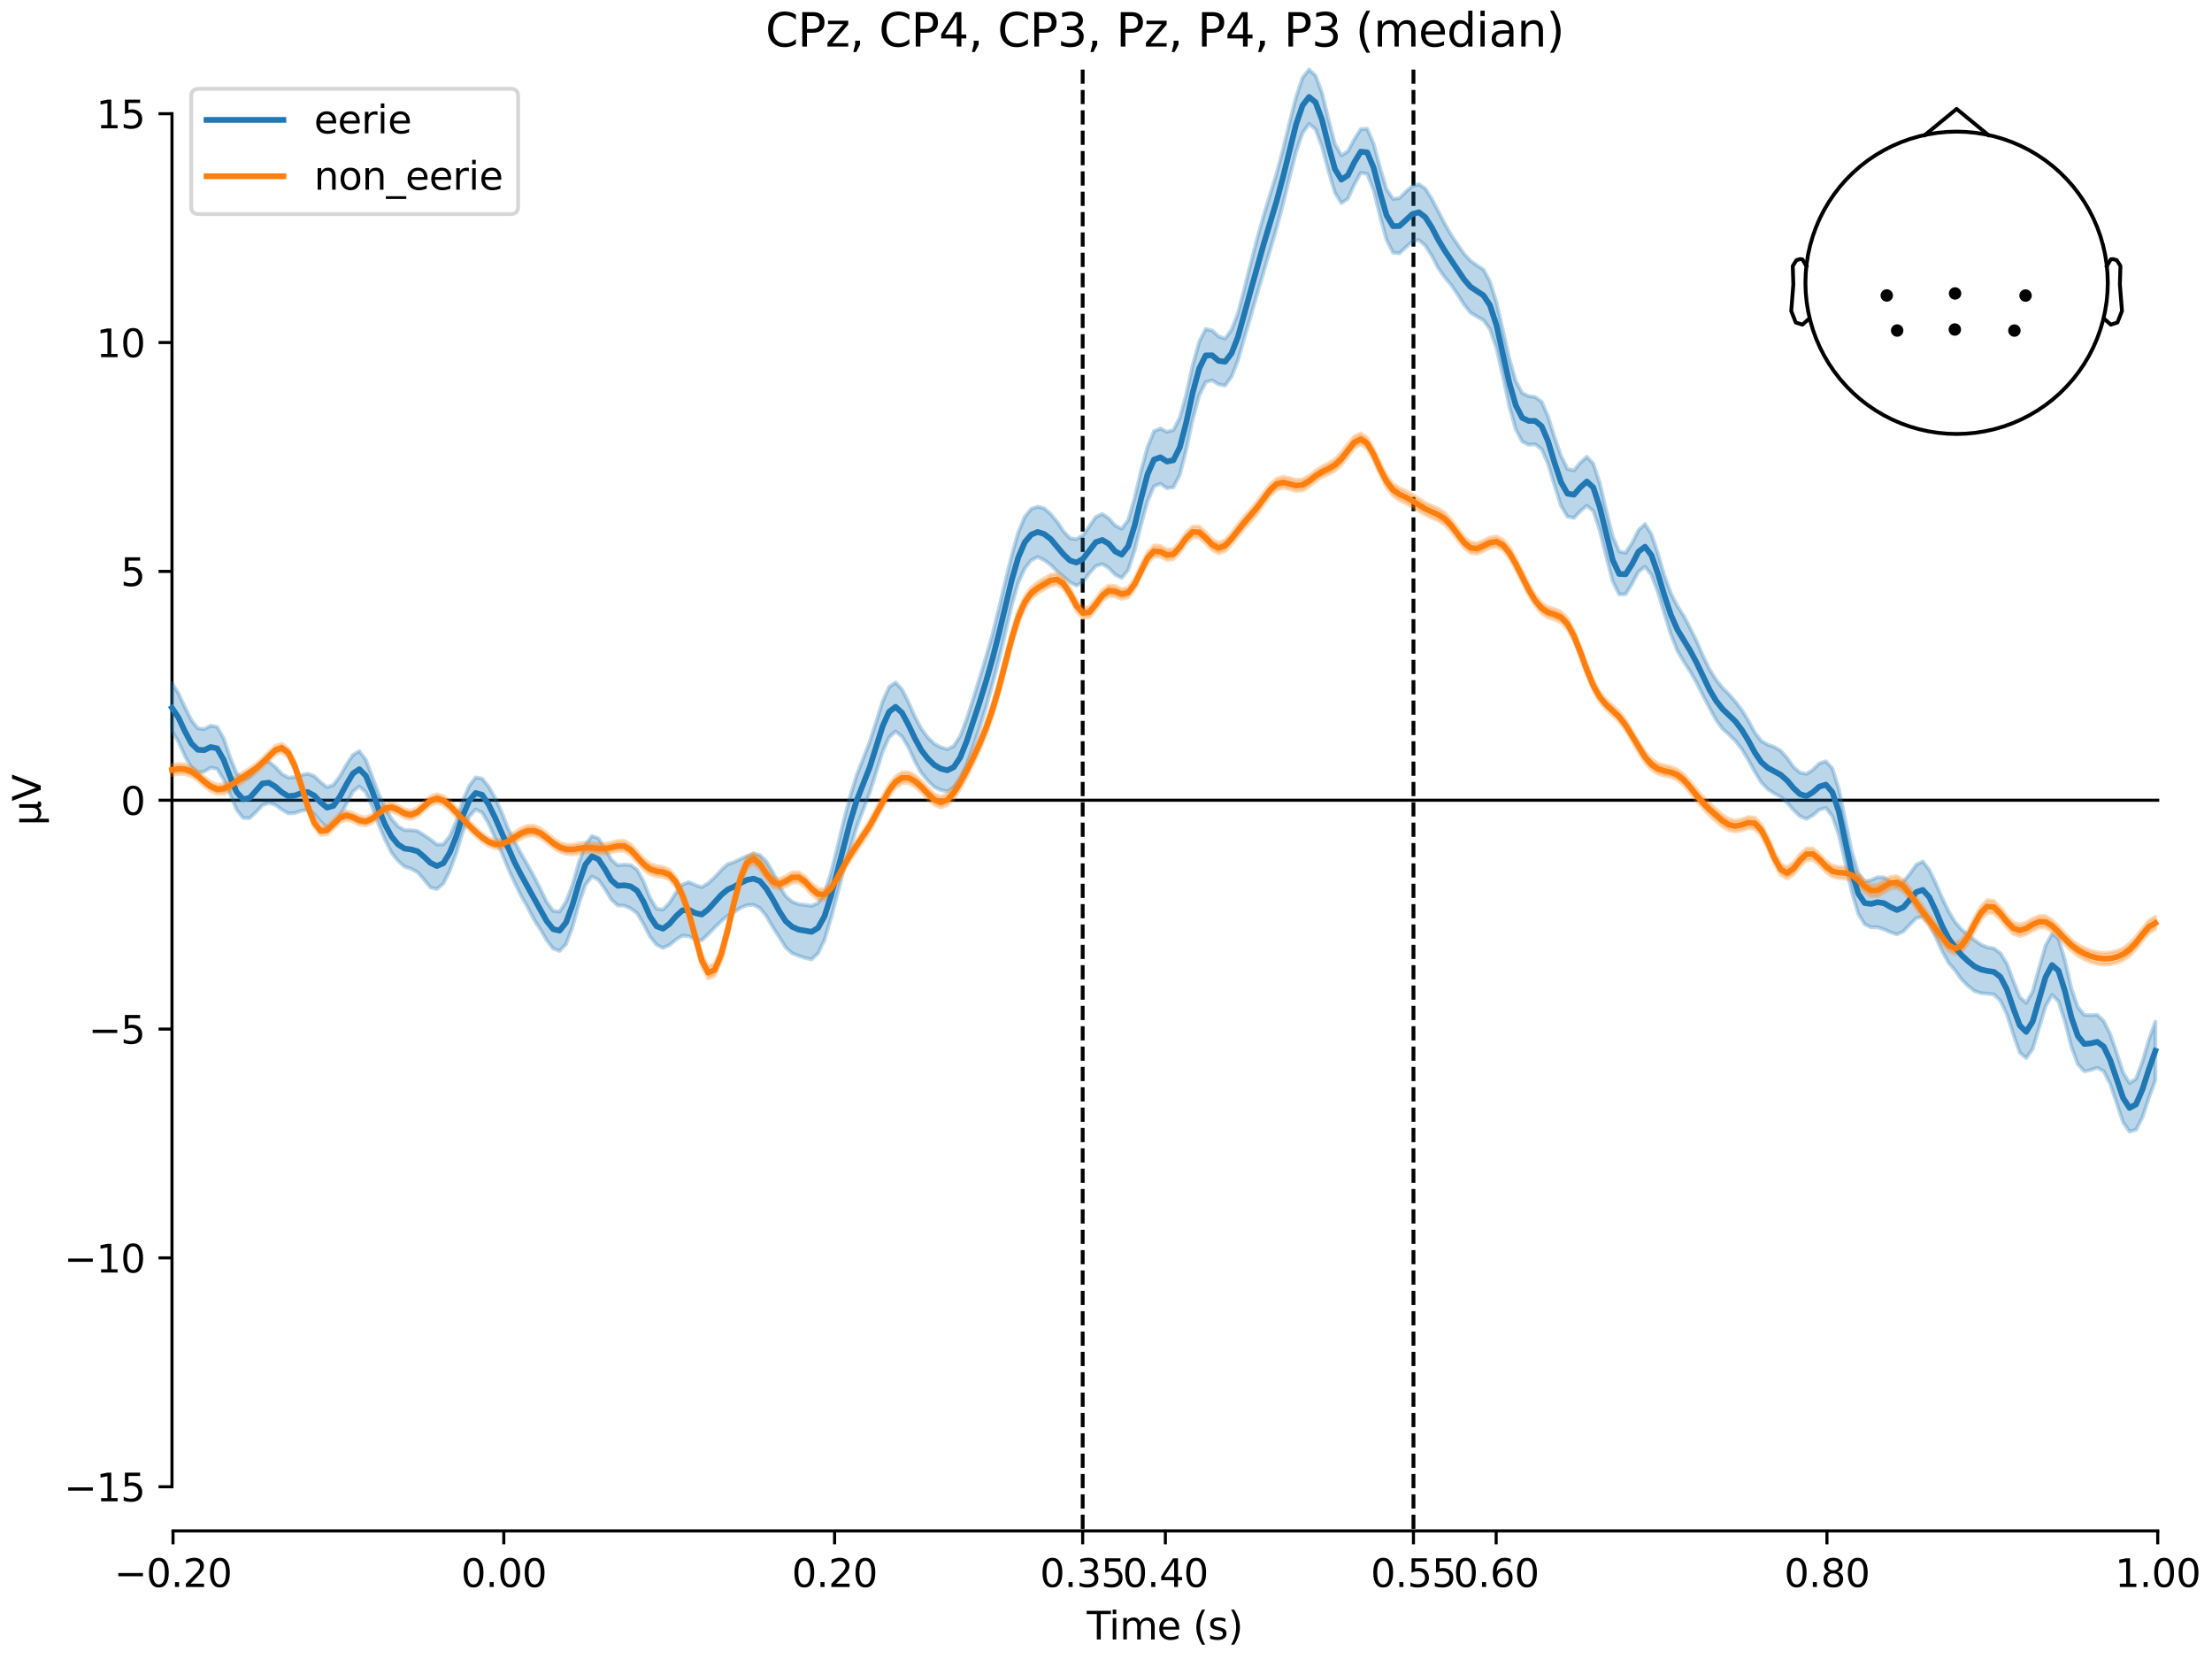 <?xml version="1.0" encoding="utf-8" standalone="no"?>
<!DOCTYPE svg PUBLIC "-//W3C//DTD SVG 1.1//EN"
  "http://www.w3.org/Graphics/SVG/1.1/DTD/svg11.dtd">
<svg xmlns:xlink="http://www.w3.org/1999/xlink" width="576pt" height="432pt" viewBox="0 0 576 432" xmlns="http://www.w3.org/2000/svg" version="1.1">
 <defs>
  <style type="text/css">*{stroke-linejoin: round; stroke-linecap: butt}</style>
 </defs>
 <g id="figure_1">
  <g id="patch_1">
   <path d="M 0 432 
L 576 432 
L 576 0 
L 0 0 
z
" style="fill: #ffffff"/>
  </g>
  <g id="axes_1">
   <g id="patch_2">
    <path d="M 44.783 398.644 
L 561.867 398.644 
L 561.867 18.118 
L 44.783 18.118 
L 44.783 398.644 
z
" style="fill: none; opacity: 0"/>
   </g>
   <g id="patch_3">
    <path d="M 44.783 387.148 
L 44.783 29.614 
" style="fill: none; stroke: #000000; stroke-width: 0.8; stroke-linejoin: miter; stroke-linecap: square"/>
   </g>
   <g id="LineCollection_1">
    <path d="M 281.926 18.118 
L 281.926 398.644 
" clip-path="url(#p8f9406cf91)" style="fill: none; stroke-dasharray: 3.7,1.6; stroke-dashoffset: 0; stroke: #000000"/>
    <path d="M 368.061 18.118 
L 368.061 398.644 
" clip-path="url(#p8f9406cf91)" style="fill: none; stroke-dasharray: 3.7,1.6; stroke-dashoffset: 0; stroke: #000000"/>
   </g>
   <g id="matplotlib.axis_1">
    <g id="xtick_1">
     <g id="line2d_1">
      <defs>
       <path id="mb51480fe41" d="M 0 0 
L 0 3.5 
" style="stroke: #000000; stroke-width: 0.8"/>
      </defs>
      <g>
       <use xlink:href="#mb51480fe41" x="45.052" y="398.644" style="stroke: #000000; stroke-width: 0.8"/>
      </g>
     </g>
     <g id="text_1">
      <!-- −0.20 -->
      <g transform="translate(29.73 413.242) scale(0.1 -0.1)">
       <defs>
        <path id="DejaVuSans-2212" d="M 678 2272 
L 4684 2272 
L 4684 1741 
L 678 1741 
L 678 2272 
z
" transform="scale(0.016)"/>
        <path id="DejaVuSans-30" d="M 2034 4250 
Q 1547 4250 1301 3770 
Q 1056 3291 1056 2328 
Q 1056 1369 1301 889 
Q 1547 409 2034 409 
Q 2525 409 2770 889 
Q 3016 1369 3016 2328 
Q 3016 3291 2770 3770 
Q 2525 4250 2034 4250 
z
M 2034 4750 
Q 2819 4750 3233 4129 
Q 3647 3509 3647 2328 
Q 3647 1150 3233 529 
Q 2819 -91 2034 -91 
Q 1250 -91 836 529 
Q 422 1150 422 2328 
Q 422 3509 836 4129 
Q 1250 4750 2034 4750 
z
" transform="scale(0.016)"/>
        <path id="DejaVuSans-2e" d="M 684 794 
L 1344 794 
L 1344 0 
L 684 0 
L 684 794 
z
" transform="scale(0.016)"/>
        <path id="DejaVuSans-32" d="M 1228 531 
L 3431 531 
L 3431 0 
L 469 0 
L 469 531 
Q 828 903 1448 1529 
Q 2069 2156 2228 2338 
Q 2531 2678 2651 2914 
Q 2772 3150 2772 3378 
Q 2772 3750 2511 3984 
Q 2250 4219 1831 4219 
Q 1534 4219 1204 4116 
Q 875 4013 500 3803 
L 500 4441 
Q 881 4594 1212 4672 
Q 1544 4750 1819 4750 
Q 2544 4750 2975 4387 
Q 3406 4025 3406 3419 
Q 3406 3131 3298 2873 
Q 3191 2616 2906 2266 
Q 2828 2175 2409 1742 
Q 1991 1309 1228 531 
z
" transform="scale(0.016)"/>
       </defs>
       <use xlink:href="#DejaVuSans-2212"/>
       <use xlink:href="#DejaVuSans-30" transform="translate(83.789 0)"/>
       <use xlink:href="#DejaVuSans-2e" transform="translate(147.412 0)"/>
       <use xlink:href="#DejaVuSans-32" transform="translate(179.199 0)"/>
       <use xlink:href="#DejaVuSans-30" transform="translate(242.822 0)"/>
      </g>
     </g>
    </g>
    <g id="xtick_2">
     <g id="line2d_2">
      <g>
       <use xlink:href="#mb51480fe41" x="131.188" y="398.644" style="stroke: #000000; stroke-width: 0.8"/>
      </g>
     </g>
     <g id="text_2">
      <!-- 0.00 -->
      <g transform="translate(120.055 413.242) scale(0.1 -0.1)">
       <use xlink:href="#DejaVuSans-30"/>
       <use xlink:href="#DejaVuSans-2e" transform="translate(63.623 0)"/>
       <use xlink:href="#DejaVuSans-30" transform="translate(95.41 0)"/>
       <use xlink:href="#DejaVuSans-30" transform="translate(159.033 0)"/>
      </g>
     </g>
    </g>
    <g id="xtick_3">
     <g id="line2d_3">
      <g>
       <use xlink:href="#mb51480fe41" x="217.324" y="398.644" style="stroke: #000000; stroke-width: 0.8"/>
      </g>
     </g>
     <g id="text_3">
      <!-- 0.20 -->
      <g transform="translate(206.191 413.242) scale(0.1 -0.1)">
       <use xlink:href="#DejaVuSans-30"/>
       <use xlink:href="#DejaVuSans-2e" transform="translate(63.623 0)"/>
       <use xlink:href="#DejaVuSans-32" transform="translate(95.41 0)"/>
       <use xlink:href="#DejaVuSans-30" transform="translate(159.033 0)"/>
      </g>
     </g>
    </g>
    <g id="xtick_4">
     <g id="line2d_4">
      <g>
       <use xlink:href="#mb51480fe41" x="281.926" y="398.644" style="stroke: #000000; stroke-width: 0.8"/>
      </g>
     </g>
     <g id="text_4">
      <!-- 0.35 -->
      <g transform="translate(270.793 413.242) scale(0.1 -0.1)">
       <defs>
        <path id="DejaVuSans-33" d="M 2597 2516 
Q 3050 2419 3304 2112 
Q 3559 1806 3559 1356 
Q 3559 666 3084 287 
Q 2609 -91 1734 -91 
Q 1441 -91 1130 -33 
Q 819 25 488 141 
L 488 750 
Q 750 597 1062 519 
Q 1375 441 1716 441 
Q 2309 441 2620 675 
Q 2931 909 2931 1356 
Q 2931 1769 2642 2001 
Q 2353 2234 1838 2234 
L 1294 2234 
L 1294 2753 
L 1863 2753 
Q 2328 2753 2575 2939 
Q 2822 3125 2822 3475 
Q 2822 3834 2567 4026 
Q 2313 4219 1838 4219 
Q 1578 4219 1281 4162 
Q 984 4106 628 3988 
L 628 4550 
Q 988 4650 1302 4700 
Q 1616 4750 1894 4750 
Q 2613 4750 3031 4423 
Q 3450 4097 3450 3541 
Q 3450 3153 3228 2886 
Q 3006 2619 2597 2516 
z
" transform="scale(0.016)"/>
        <path id="DejaVuSans-35" d="M 691 4666 
L 3169 4666 
L 3169 4134 
L 1269 4134 
L 1269 2991 
Q 1406 3038 1543 3061 
Q 1681 3084 1819 3084 
Q 2600 3084 3056 2656 
Q 3513 2228 3513 1497 
Q 3513 744 3044 326 
Q 2575 -91 1722 -91 
Q 1428 -91 1123 -41 
Q 819 9 494 109 
L 494 744 
Q 775 591 1075 516 
Q 1375 441 1709 441 
Q 2250 441 2565 725 
Q 2881 1009 2881 1497 
Q 2881 1984 2565 2268 
Q 2250 2553 1709 2553 
Q 1456 2553 1204 2497 
Q 953 2441 691 2322 
L 691 4666 
z
" transform="scale(0.016)"/>
       </defs>
       <use xlink:href="#DejaVuSans-30"/>
       <use xlink:href="#DejaVuSans-2e" transform="translate(63.623 0)"/>
       <use xlink:href="#DejaVuSans-33" transform="translate(95.41 0)"/>
       <use xlink:href="#DejaVuSans-35" transform="translate(159.033 0)"/>
      </g>
     </g>
    </g>
    <g id="xtick_5">
     <g id="line2d_5">
      <g>
       <use xlink:href="#mb51480fe41" x="303.46" y="398.644" style="stroke: #000000; stroke-width: 0.8"/>
      </g>
     </g>
     <g id="text_5">
      <!-- 0.40 -->
      <g transform="translate(292.327 413.242) scale(0.1 -0.1)">
       <defs>
        <path id="DejaVuSans-34" d="M 2419 4116 
L 825 1625 
L 2419 1625 
L 2419 4116 
z
M 2253 4666 
L 3047 4666 
L 3047 1625 
L 3713 1625 
L 3713 1100 
L 3047 1100 
L 3047 0 
L 2419 0 
L 2419 1100 
L 313 1100 
L 313 1709 
L 2253 4666 
z
" transform="scale(0.016)"/>
       </defs>
       <use xlink:href="#DejaVuSans-30"/>
       <use xlink:href="#DejaVuSans-2e" transform="translate(63.623 0)"/>
       <use xlink:href="#DejaVuSans-34" transform="translate(95.41 0)"/>
       <use xlink:href="#DejaVuSans-30" transform="translate(159.033 0)"/>
      </g>
     </g>
    </g>
    <g id="xtick_6">
     <g id="line2d_6">
      <g>
       <use xlink:href="#mb51480fe41" x="368.061" y="398.644" style="stroke: #000000; stroke-width: 0.8"/>
      </g>
     </g>
     <g id="text_6">
      <!-- 0.55 -->
      <g transform="translate(356.929 413.242) scale(0.1 -0.1)">
       <use xlink:href="#DejaVuSans-30"/>
       <use xlink:href="#DejaVuSans-2e" transform="translate(63.623 0)"/>
       <use xlink:href="#DejaVuSans-35" transform="translate(95.41 0)"/>
       <use xlink:href="#DejaVuSans-35" transform="translate(159.033 0)"/>
      </g>
     </g>
    </g>
    <g id="xtick_7">
     <g id="line2d_7">
      <g>
       <use xlink:href="#mb51480fe41" x="389.595" y="398.644" style="stroke: #000000; stroke-width: 0.8"/>
      </g>
     </g>
     <g id="text_7">
      <!-- 0.60 -->
      <g transform="translate(378.463 413.242) scale(0.1 -0.1)">
       <defs>
        <path id="DejaVuSans-36" d="M 2113 2584 
Q 1688 2584 1439 2293 
Q 1191 2003 1191 1497 
Q 1191 994 1439 701 
Q 1688 409 2113 409 
Q 2538 409 2786 701 
Q 3034 994 3034 1497 
Q 3034 2003 2786 2293 
Q 2538 2584 2113 2584 
z
M 3366 4563 
L 3366 3988 
Q 3128 4100 2886 4159 
Q 2644 4219 2406 4219 
Q 1781 4219 1451 3797 
Q 1122 3375 1075 2522 
Q 1259 2794 1537 2939 
Q 1816 3084 2150 3084 
Q 2853 3084 3261 2657 
Q 3669 2231 3669 1497 
Q 3669 778 3244 343 
Q 2819 -91 2113 -91 
Q 1303 -91 875 529 
Q 447 1150 447 2328 
Q 447 3434 972 4092 
Q 1497 4750 2381 4750 
Q 2619 4750 2861 4703 
Q 3103 4656 3366 4563 
z
" transform="scale(0.016)"/>
       </defs>
       <use xlink:href="#DejaVuSans-30"/>
       <use xlink:href="#DejaVuSans-2e" transform="translate(63.623 0)"/>
       <use xlink:href="#DejaVuSans-36" transform="translate(95.41 0)"/>
       <use xlink:href="#DejaVuSans-30" transform="translate(159.033 0)"/>
      </g>
     </g>
    </g>
    <g id="xtick_8">
     <g id="line2d_8">
      <g>
       <use xlink:href="#mb51480fe41" x="475.731" y="398.644" style="stroke: #000000; stroke-width: 0.8"/>
      </g>
     </g>
     <g id="text_8">
      <!-- 0.80 -->
      <g transform="translate(464.598 413.242) scale(0.1 -0.1)">
       <defs>
        <path id="DejaVuSans-38" d="M 2034 2216 
Q 1584 2216 1326 1975 
Q 1069 1734 1069 1313 
Q 1069 891 1326 650 
Q 1584 409 2034 409 
Q 2484 409 2743 651 
Q 3003 894 3003 1313 
Q 3003 1734 2745 1975 
Q 2488 2216 2034 2216 
z
M 1403 2484 
Q 997 2584 770 2862 
Q 544 3141 544 3541 
Q 544 4100 942 4425 
Q 1341 4750 2034 4750 
Q 2731 4750 3128 4425 
Q 3525 4100 3525 3541 
Q 3525 3141 3298 2862 
Q 3072 2584 2669 2484 
Q 3125 2378 3379 2068 
Q 3634 1759 3634 1313 
Q 3634 634 3220 271 
Q 2806 -91 2034 -91 
Q 1263 -91 848 271 
Q 434 634 434 1313 
Q 434 1759 690 2068 
Q 947 2378 1403 2484 
z
M 1172 3481 
Q 1172 3119 1398 2916 
Q 1625 2713 2034 2713 
Q 2441 2713 2670 2916 
Q 2900 3119 2900 3481 
Q 2900 3844 2670 4047 
Q 2441 4250 2034 4250 
Q 1625 4250 1398 4047 
Q 1172 3844 1172 3481 
z
" transform="scale(0.016)"/>
       </defs>
       <use xlink:href="#DejaVuSans-30"/>
       <use xlink:href="#DejaVuSans-2e" transform="translate(63.623 0)"/>
       <use xlink:href="#DejaVuSans-38" transform="translate(95.41 0)"/>
       <use xlink:href="#DejaVuSans-30" transform="translate(159.033 0)"/>
      </g>
     </g>
    </g>
    <g id="xtick_9">
     <g id="line2d_9">
      <g>
       <use xlink:href="#mb51480fe41" x="561.867" y="398.644" style="stroke: #000000; stroke-width: 0.8"/>
      </g>
     </g>
     <g id="text_9">
      <!-- 1.00 -->
      <g transform="translate(550.734 413.242) scale(0.1 -0.1)">
       <defs>
        <path id="DejaVuSans-31" d="M 794 531 
L 1825 531 
L 1825 4091 
L 703 3866 
L 703 4441 
L 1819 4666 
L 2450 4666 
L 2450 531 
L 3481 531 
L 3481 0 
L 794 0 
L 794 531 
z
" transform="scale(0.016)"/>
       </defs>
       <use xlink:href="#DejaVuSans-31"/>
       <use xlink:href="#DejaVuSans-2e" transform="translate(63.623 0)"/>
       <use xlink:href="#DejaVuSans-30" transform="translate(95.41 0)"/>
       <use xlink:href="#DejaVuSans-30" transform="translate(159.033 0)"/>
      </g>
     </g>
    </g>
    <g id="text_10">
     <!-- Time (s) -->
     <g transform="translate(282.996 426.92) scale(0.1 -0.1)">
      <defs>
       <path id="DejaVuSans-54" d="M -19 4666 
L 3928 4666 
L 3928 4134 
L 2272 4134 
L 2272 0 
L 1638 0 
L 1638 4134 
L -19 4134 
L -19 4666 
z
" transform="scale(0.016)"/>
       <path id="DejaVuSans-69" d="M 603 3500 
L 1178 3500 
L 1178 0 
L 603 0 
L 603 3500 
z
M 603 4863 
L 1178 4863 
L 1178 4134 
L 603 4134 
L 603 4863 
z
" transform="scale(0.016)"/>
       <path id="DejaVuSans-6d" d="M 3328 2828 
Q 3544 3216 3844 3400 
Q 4144 3584 4550 3584 
Q 5097 3584 5394 3201 
Q 5691 2819 5691 2113 
L 5691 0 
L 5113 0 
L 5113 2094 
Q 5113 2597 4934 2840 
Q 4756 3084 4391 3084 
Q 3944 3084 3684 2787 
Q 3425 2491 3425 1978 
L 3425 0 
L 2847 0 
L 2847 2094 
Q 2847 2600 2669 2842 
Q 2491 3084 2119 3084 
Q 1678 3084 1418 2786 
Q 1159 2488 1159 1978 
L 1159 0 
L 581 0 
L 581 3500 
L 1159 3500 
L 1159 2956 
Q 1356 3278 1631 3431 
Q 1906 3584 2284 3584 
Q 2666 3584 2933 3390 
Q 3200 3197 3328 2828 
z
" transform="scale(0.016)"/>
       <path id="DejaVuSans-65" d="M 3597 1894 
L 3597 1613 
L 953 1613 
Q 991 1019 1311 708 
Q 1631 397 2203 397 
Q 2534 397 2845 478 
Q 3156 559 3463 722 
L 3463 178 
Q 3153 47 2828 -22 
Q 2503 -91 2169 -91 
Q 1331 -91 842 396 
Q 353 884 353 1716 
Q 353 2575 817 3079 
Q 1281 3584 2069 3584 
Q 2775 3584 3186 3129 
Q 3597 2675 3597 1894 
z
M 3022 2063 
Q 3016 2534 2758 2815 
Q 2500 3097 2075 3097 
Q 1594 3097 1305 2825 
Q 1016 2553 972 2059 
L 3022 2063 
z
" transform="scale(0.016)"/>
       <path id="DejaVuSans-20" transform="scale(0.016)"/>
       <path id="DejaVuSans-28" d="M 1984 4856 
Q 1566 4138 1362 3434 
Q 1159 2731 1159 2009 
Q 1159 1288 1364 580 
Q 1569 -128 1984 -844 
L 1484 -844 
Q 1016 -109 783 600 
Q 550 1309 550 2009 
Q 550 2706 781 3412 
Q 1013 4119 1484 4856 
L 1984 4856 
z
" transform="scale(0.016)"/>
       <path id="DejaVuSans-73" d="M 2834 3397 
L 2834 2853 
Q 2591 2978 2328 3040 
Q 2066 3103 1784 3103 
Q 1356 3103 1142 2972 
Q 928 2841 928 2578 
Q 928 2378 1081 2264 
Q 1234 2150 1697 2047 
L 1894 2003 
Q 2506 1872 2764 1633 
Q 3022 1394 3022 966 
Q 3022 478 2636 193 
Q 2250 -91 1575 -91 
Q 1294 -91 989 -36 
Q 684 19 347 128 
L 347 722 
Q 666 556 975 473 
Q 1284 391 1588 391 
Q 1994 391 2212 530 
Q 2431 669 2431 922 
Q 2431 1156 2273 1281 
Q 2116 1406 1581 1522 
L 1381 1569 
Q 847 1681 609 1914 
Q 372 2147 372 2553 
Q 372 3047 722 3315 
Q 1072 3584 1716 3584 
Q 2034 3584 2315 3537 
Q 2597 3491 2834 3397 
z
" transform="scale(0.016)"/>
       <path id="DejaVuSans-29" d="M 513 4856 
L 1013 4856 
Q 1481 4119 1714 3412 
Q 1947 2706 1947 2009 
Q 1947 1309 1714 600 
Q 1481 -109 1013 -844 
L 513 -844 
Q 928 -128 1133 580 
Q 1338 1288 1338 2009 
Q 1338 2731 1133 3434 
Q 928 4138 513 4856 
z
" transform="scale(0.016)"/>
      </defs>
      <use xlink:href="#DejaVuSans-54"/>
      <use xlink:href="#DejaVuSans-69" transform="translate(57.959 0)"/>
      <use xlink:href="#DejaVuSans-6d" transform="translate(85.742 0)"/>
      <use xlink:href="#DejaVuSans-65" transform="translate(183.154 0)"/>
      <use xlink:href="#DejaVuSans-20" transform="translate(244.678 0)"/>
      <use xlink:href="#DejaVuSans-28" transform="translate(276.465 0)"/>
      <use xlink:href="#DejaVuSans-73" transform="translate(315.479 0)"/>
      <use xlink:href="#DejaVuSans-29" transform="translate(367.578 0)"/>
     </g>
    </g>
   </g>
   <g id="matplotlib.axis_2">
    <g id="ytick_1">
     <g id="line2d_10">
      <defs>
       <path id="me27547ee73" d="M 0 0 
L -3.5 0 
" style="stroke: #000000; stroke-width: 0.8"/>
      </defs>
      <g>
       <use xlink:href="#me27547ee73" x="44.783" y="387.148" style="stroke: #000000; stroke-width: 0.8"/>
      </g>
     </g>
     <g id="text_11">
      <!-- −15 -->
      <g transform="translate(16.678 390.947) scale(0.1 -0.1)">
       <use xlink:href="#DejaVuSans-2212"/>
       <use xlink:href="#DejaVuSans-31" transform="translate(83.789 0)"/>
       <use xlink:href="#DejaVuSans-35" transform="translate(147.412 0)"/>
      </g>
     </g>
    </g>
    <g id="ytick_2">
     <g id="line2d_11">
      <g>
       <use xlink:href="#me27547ee73" x="44.783" y="327.559" style="stroke: #000000; stroke-width: 0.8"/>
      </g>
     </g>
     <g id="text_12">
      <!-- −10 -->
      <g transform="translate(16.678 331.358) scale(0.1 -0.1)">
       <use xlink:href="#DejaVuSans-2212"/>
       <use xlink:href="#DejaVuSans-31" transform="translate(83.789 0)"/>
       <use xlink:href="#DejaVuSans-30" transform="translate(147.412 0)"/>
      </g>
     </g>
    </g>
    <g id="ytick_3">
     <g id="line2d_12">
      <g>
       <use xlink:href="#me27547ee73" x="44.783" y="267.97" style="stroke: #000000; stroke-width: 0.8"/>
      </g>
     </g>
     <g id="text_13">
      <!-- −5 -->
      <g transform="translate(23.041 271.769) scale(0.1 -0.1)">
       <use xlink:href="#DejaVuSans-2212"/>
       <use xlink:href="#DejaVuSans-35" transform="translate(83.789 0)"/>
      </g>
     </g>
    </g>
    <g id="ytick_4">
     <g id="line2d_13">
      <g>
       <use xlink:href="#me27547ee73" x="44.783" y="208.381" style="stroke: #000000; stroke-width: 0.8"/>
      </g>
     </g>
     <g id="text_14">
      <!-- 0 -->
      <g transform="translate(31.421 212.18) scale(0.1 -0.1)">
       <use xlink:href="#DejaVuSans-30"/>
      </g>
     </g>
    </g>
    <g id="ytick_5">
     <g id="line2d_14">
      <g>
       <use xlink:href="#me27547ee73" x="44.783" y="148.792" style="stroke: #000000; stroke-width: 0.8"/>
      </g>
     </g>
     <g id="text_15">
      <!-- 5 -->
      <g transform="translate(31.421 152.591) scale(0.1 -0.1)">
       <use xlink:href="#DejaVuSans-35"/>
      </g>
     </g>
    </g>
    <g id="ytick_6">
     <g id="line2d_15">
      <g>
       <use xlink:href="#me27547ee73" x="44.783" y="89.203" style="stroke: #000000; stroke-width: 0.8"/>
      </g>
     </g>
     <g id="text_16">
      <!-- 10 -->
      <g transform="translate(25.058 93.002) scale(0.1 -0.1)">
       <use xlink:href="#DejaVuSans-31"/>
       <use xlink:href="#DejaVuSans-30" transform="translate(63.623 0)"/>
      </g>
     </g>
    </g>
    <g id="ytick_7">
     <g id="line2d_16">
      <g>
       <use xlink:href="#me27547ee73" x="44.783" y="29.614" style="stroke: #000000; stroke-width: 0.8"/>
      </g>
     </g>
     <g id="text_17">
      <!-- 15 -->
      <g transform="translate(25.058 33.413) scale(0.1 -0.1)">
       <use xlink:href="#DejaVuSans-31"/>
       <use xlink:href="#DejaVuSans-35" transform="translate(63.623 0)"/>
      </g>
     </g>
    </g>
    <g id="text_18">
     <!-- µV -->
     <g transform="translate(10.599 214.982) rotate(-90) scale(0.1 -0.1)">
      <defs>
       <path id="DejaVuSans-b5" d="M 544 -1331 
L 544 3500 
L 1119 3500 
L 1119 1325 
Q 1119 872 1334 640 
Q 1550 409 1972 409 
Q 2434 409 2667 671 
Q 2900 934 2900 1459 
L 2900 3500 
L 3475 3500 
L 3475 806 
Q 3475 619 3529 530 
Q 3584 441 3700 441 
Q 3728 441 3778 458 
Q 3828 475 3916 513 
L 3916 50 
Q 3788 -22 3673 -56 
Q 3559 -91 3450 -91 
Q 3234 -91 3106 31 
Q 2978 153 2931 403 
Q 2775 156 2548 32 
Q 2322 -91 2016 -91 
Q 1697 -91 1473 31 
Q 1250 153 1119 397 
L 1119 -1331 
L 544 -1331 
z
" transform="scale(0.016)"/>
       <path id="DejaVuSans-56" d="M 1831 0 
L 50 4666 
L 709 4666 
L 2188 738 
L 3669 4666 
L 4325 4666 
L 2547 0 
L 1831 0 
z
" transform="scale(0.016)"/>
      </defs>
      <use xlink:href="#DejaVuSans-b5"/>
      <use xlink:href="#DejaVuSans-56" transform="translate(63.623 0)"/>
     </g>
    </g>
   </g>
   <g id="patch_4">
    <path d="M 45.052 398.644 
L 561.867 398.644 
" style="fill: none; stroke: #000000; stroke-width: 0.8; stroke-linejoin: miter; stroke-linecap: square"/>
   </g>
   <g id="patch_5">
    <path d="M 44.783 208.381 
L 561.867 208.381 
" style="fill: none; stroke: #000000; stroke-width: 0.8; stroke-linejoin: miter; stroke-linecap: square"/>
   </g>
   <g id="text_19">
    <!-- CPz, CP4, CP3, Pz, P4, P3 (median) -->
    <g transform="translate(199.332 12.118) scale(0.12 -0.12)">
     <defs>
      <path id="DejaVuSans-43" d="M 4122 4306 
L 4122 3641 
Q 3803 3938 3442 4084 
Q 3081 4231 2675 4231 
Q 1875 4231 1450 3742 
Q 1025 3253 1025 2328 
Q 1025 1406 1450 917 
Q 1875 428 2675 428 
Q 3081 428 3442 575 
Q 3803 722 4122 1019 
L 4122 359 
Q 3791 134 3420 21 
Q 3050 -91 2638 -91 
Q 1578 -91 968 557 
Q 359 1206 359 2328 
Q 359 3453 968 4101 
Q 1578 4750 2638 4750 
Q 3056 4750 3426 4639 
Q 3797 4528 4122 4306 
z
" transform="scale(0.016)"/>
      <path id="DejaVuSans-50" d="M 1259 4147 
L 1259 2394 
L 2053 2394 
Q 2494 2394 2734 2622 
Q 2975 2850 2975 3272 
Q 2975 3691 2734 3919 
Q 2494 4147 2053 4147 
L 1259 4147 
z
M 628 4666 
L 2053 4666 
Q 2838 4666 3239 4311 
Q 3641 3956 3641 3272 
Q 3641 2581 3239 2228 
Q 2838 1875 2053 1875 
L 1259 1875 
L 1259 0 
L 628 0 
L 628 4666 
z
" transform="scale(0.016)"/>
      <path id="DejaVuSans-7a" d="M 353 3500 
L 3084 3500 
L 3084 2975 
L 922 459 
L 3084 459 
L 3084 0 
L 275 0 
L 275 525 
L 2438 3041 
L 353 3041 
L 353 3500 
z
" transform="scale(0.016)"/>
      <path id="DejaVuSans-2c" d="M 750 794 
L 1409 794 
L 1409 256 
L 897 -744 
L 494 -744 
L 750 256 
L 750 794 
z
" transform="scale(0.016)"/>
      <path id="DejaVuSans-64" d="M 2906 2969 
L 2906 4863 
L 3481 4863 
L 3481 0 
L 2906 0 
L 2906 525 
Q 2725 213 2448 61 
Q 2172 -91 1784 -91 
Q 1150 -91 751 415 
Q 353 922 353 1747 
Q 353 2572 751 3078 
Q 1150 3584 1784 3584 
Q 2172 3584 2448 3432 
Q 2725 3281 2906 2969 
z
M 947 1747 
Q 947 1113 1208 752 
Q 1469 391 1925 391 
Q 2381 391 2643 752 
Q 2906 1113 2906 1747 
Q 2906 2381 2643 2742 
Q 2381 3103 1925 3103 
Q 1469 3103 1208 2742 
Q 947 2381 947 1747 
z
" transform="scale(0.016)"/>
      <path id="DejaVuSans-61" d="M 2194 1759 
Q 1497 1759 1228 1600 
Q 959 1441 959 1056 
Q 959 750 1161 570 
Q 1363 391 1709 391 
Q 2188 391 2477 730 
Q 2766 1069 2766 1631 
L 2766 1759 
L 2194 1759 
z
M 3341 1997 
L 3341 0 
L 2766 0 
L 2766 531 
Q 2569 213 2275 61 
Q 1981 -91 1556 -91 
Q 1019 -91 701 211 
Q 384 513 384 1019 
Q 384 1609 779 1909 
Q 1175 2209 1959 2209 
L 2766 2209 
L 2766 2266 
Q 2766 2663 2505 2880 
Q 2244 3097 1772 3097 
Q 1472 3097 1187 3025 
Q 903 2953 641 2809 
L 641 3341 
Q 956 3463 1253 3523 
Q 1550 3584 1831 3584 
Q 2591 3584 2966 3190 
Q 3341 2797 3341 1997 
z
" transform="scale(0.016)"/>
      <path id="DejaVuSans-6e" d="M 3513 2113 
L 3513 0 
L 2938 0 
L 2938 2094 
Q 2938 2591 2744 2837 
Q 2550 3084 2163 3084 
Q 1697 3084 1428 2787 
Q 1159 2491 1159 1978 
L 1159 0 
L 581 0 
L 581 3500 
L 1159 3500 
L 1159 2956 
Q 1366 3272 1645 3428 
Q 1925 3584 2291 3584 
Q 2894 3584 3203 3211 
Q 3513 2838 3513 2113 
z
" transform="scale(0.016)"/>
     </defs>
     <use xlink:href="#DejaVuSans-43"/>
     <use xlink:href="#DejaVuSans-50" transform="translate(69.824 0)"/>
     <use xlink:href="#DejaVuSans-7a" transform="translate(130.127 0)"/>
     <use xlink:href="#DejaVuSans-2c" transform="translate(182.617 0)"/>
     <use xlink:href="#DejaVuSans-20" transform="translate(214.404 0)"/>
     <use xlink:href="#DejaVuSans-43" transform="translate(246.191 0)"/>
     <use xlink:href="#DejaVuSans-50" transform="translate(316.016 0)"/>
     <use xlink:href="#DejaVuSans-34" transform="translate(376.318 0)"/>
     <use xlink:href="#DejaVuSans-2c" transform="translate(439.941 0)"/>
     <use xlink:href="#DejaVuSans-20" transform="translate(471.729 0)"/>
     <use xlink:href="#DejaVuSans-43" transform="translate(503.516 0)"/>
     <use xlink:href="#DejaVuSans-50" transform="translate(573.34 0)"/>
     <use xlink:href="#DejaVuSans-33" transform="translate(633.643 0)"/>
     <use xlink:href="#DejaVuSans-2c" transform="translate(697.266 0)"/>
     <use xlink:href="#DejaVuSans-20" transform="translate(729.053 0)"/>
     <use xlink:href="#DejaVuSans-50" transform="translate(760.84 0)"/>
     <use xlink:href="#DejaVuSans-7a" transform="translate(821.143 0)"/>
     <use xlink:href="#DejaVuSans-2c" transform="translate(873.633 0)"/>
     <use xlink:href="#DejaVuSans-20" transform="translate(905.42 0)"/>
     <use xlink:href="#DejaVuSans-50" transform="translate(937.207 0)"/>
     <use xlink:href="#DejaVuSans-34" transform="translate(997.51 0)"/>
     <use xlink:href="#DejaVuSans-2c" transform="translate(1061.133 0)"/>
     <use xlink:href="#DejaVuSans-20" transform="translate(1092.92 0)"/>
     <use xlink:href="#DejaVuSans-50" transform="translate(1124.707 0)"/>
     <use xlink:href="#DejaVuSans-33" transform="translate(1185.01 0)"/>
     <use xlink:href="#DejaVuSans-20" transform="translate(1248.633 0)"/>
     <use xlink:href="#DejaVuSans-28" transform="translate(1280.42 0)"/>
     <use xlink:href="#DejaVuSans-6d" transform="translate(1319.434 0)"/>
     <use xlink:href="#DejaVuSans-65" transform="translate(1416.846 0)"/>
     <use xlink:href="#DejaVuSans-64" transform="translate(1478.369 0)"/>
     <use xlink:href="#DejaVuSans-69" transform="translate(1541.846 0)"/>
     <use xlink:href="#DejaVuSans-61" transform="translate(1569.629 0)"/>
     <use xlink:href="#DejaVuSans-6e" transform="translate(1630.908 0)"/>
     <use xlink:href="#DejaVuSans-29" transform="translate(1694.287 0)"/>
    </g>
   </g>
   <g id="legend_1">
    <g id="patch_6">
     <path d="M 51.783 55.753 
L 132.925 55.753 
Q 134.925 55.753 134.925 53.753 
L 134.925 25.118 
Q 134.925 23.118 132.925 23.118 
L 51.783 23.118 
Q 49.783 23.118 49.783 25.118 
L 49.783 53.753 
Q 49.783 55.753 51.783 55.753 
z
" style="fill: #ffffff; opacity: 0.8; stroke: #cccccc; stroke-linejoin: miter"/>
    </g>
    <g id="line2d_17">
     <path d="M 53.783 31.217 
L 63.783 31.217 
L 73.783 31.217 
" style="fill: none; stroke: #1f77b4; stroke-width: 1.5; stroke-linecap: square"/>
    </g>
    <g id="text_20">
     <!-- eerie -->
     <g transform="translate(81.783 34.717) scale(0.1 -0.1)">
      <defs>
       <path id="DejaVuSans-72" d="M 2631 2963 
Q 2534 3019 2420 3045 
Q 2306 3072 2169 3072 
Q 1681 3072 1420 2755 
Q 1159 2438 1159 1844 
L 1159 0 
L 581 0 
L 581 3500 
L 1159 3500 
L 1159 2956 
Q 1341 3275 1631 3429 
Q 1922 3584 2338 3584 
Q 2397 3584 2469 3576 
Q 2541 3569 2628 3553 
L 2631 2963 
z
" transform="scale(0.016)"/>
      </defs>
      <use xlink:href="#DejaVuSans-65"/>
      <use xlink:href="#DejaVuSans-65" transform="translate(61.523 0)"/>
      <use xlink:href="#DejaVuSans-72" transform="translate(123.047 0)"/>
      <use xlink:href="#DejaVuSans-69" transform="translate(164.16 0)"/>
      <use xlink:href="#DejaVuSans-65" transform="translate(191.943 0)"/>
     </g>
    </g>
    <g id="line2d_18">
     <path d="M 53.783 45.895 
L 63.783 45.895 
L 73.783 45.895 
" style="fill: none; stroke: #ff7f0e; stroke-width: 1.5; stroke-linecap: square"/>
    </g>
    <g id="text_21">
     <!-- non_eerie -->
     <g transform="translate(81.783 49.395) scale(0.1 -0.1)">
      <defs>
       <path id="DejaVuSans-6f" d="M 1959 3097 
Q 1497 3097 1228 2736 
Q 959 2375 959 1747 
Q 959 1119 1226 758 
Q 1494 397 1959 397 
Q 2419 397 2687 759 
Q 2956 1122 2956 1747 
Q 2956 2369 2687 2733 
Q 2419 3097 1959 3097 
z
M 1959 3584 
Q 2709 3584 3137 3096 
Q 3566 2609 3566 1747 
Q 3566 888 3137 398 
Q 2709 -91 1959 -91 
Q 1206 -91 779 398 
Q 353 888 353 1747 
Q 353 2609 779 3096 
Q 1206 3584 1959 3584 
z
" transform="scale(0.016)"/>
       <path id="DejaVuSans-5f" d="M 3263 -1063 
L 3263 -1509 
L -63 -1509 
L -63 -1063 
L 3263 -1063 
z
" transform="scale(0.016)"/>
      </defs>
      <use xlink:href="#DejaVuSans-6e"/>
      <use xlink:href="#DejaVuSans-6f" transform="translate(63.379 0)"/>
      <use xlink:href="#DejaVuSans-6e" transform="translate(124.561 0)"/>
      <use xlink:href="#DejaVuSans-5f" transform="translate(187.939 0)"/>
      <use xlink:href="#DejaVuSans-65" transform="translate(237.939 0)"/>
      <use xlink:href="#DejaVuSans-65" transform="translate(299.463 0)"/>
      <use xlink:href="#DejaVuSans-72" transform="translate(360.986 0)"/>
      <use xlink:href="#DejaVuSans-69" transform="translate(402.1 0)"/>
      <use xlink:href="#DejaVuSans-65" transform="translate(429.883 0)"/>
     </g>
    </g>
   </g>
   <g id="FillBetweenPolyCollection_1">
    <defs>
     <path id="ma1c9c36625" d="M 44.783 -254.079 
L 44.783 -241.639 
L 46.465 -238.864 
L 48.148 -235.103 
L 49.83 -232.229 
L 51.512 -230.794 
L 53.195 -231.098 
L 54.877 -232.119 
L 56.559 -231.77 
L 58.242 -229.02 
L 59.924 -225.144 
L 61.606 -221.151 
L 63.289 -219.027 
L 64.971 -218.939 
L 66.653 -220.498 
L 68.336 -222.35 
L 70.018 -222.933 
L 71.7 -222.42 
L 73.383 -221.187 
L 75.065 -220.202 
L 76.748 -220.255 
L 78.43 -220.877 
L 80.112 -221.148 
L 81.795 -220.03 
L 83.477 -218.052 
L 85.159 -216.494 
L 86.842 -216.982 
L 88.524 -219.576 
L 90.206 -222.657 
L 91.889 -225.876 
L 93.571 -227.209 
L 95.253 -225.719 
L 96.936 -221.827 
L 98.618 -217.24 
L 100.3 -213.291 
L 101.983 -209.929 
L 103.665 -207.813 
L 105.347 -206.332 
L 107.03 -205.799 
L 108.712 -204.894 
L 110.394 -202.979 
L 112.077 -200.926 
L 113.759 -200.479 
L 115.441 -201.927 
L 117.124 -205.272 
L 118.806 -209.806 
L 120.488 -215.321 
L 122.171 -219.38 
L 123.853 -221.225 
L 125.535 -220.406 
L 127.218 -217.569 
L 128.9 -213.788 
L 130.582 -210.062 
L 132.265 -205.976 
L 133.947 -202.318 
L 135.629 -198.88 
L 137.312 -195.894 
L 138.994 -192.66 
L 140.676 -190.029 
L 142.359 -187.176 
L 144.041 -184.992 
L 145.723 -184.38 
L 147.406 -186.158 
L 149.088 -190.672 
L 150.77 -196.722 
L 152.453 -201.599 
L 154.135 -203.778 
L 155.817 -202.908 
L 157.5 -200.565 
L 159.182 -197.78 
L 160.864 -196.234 
L 162.547 -196.178 
L 164.229 -195.453 
L 165.912 -194.192 
L 167.594 -191.387 
L 169.276 -188.084 
L 170.959 -185.982 
L 172.641 -185.163 
L 174.323 -185.914 
L 176.006 -187.328 
L 177.688 -188.353 
L 179.37 -188.233 
L 181.053 -187.255 
L 182.735 -187.157 
L 184.417 -188.735 
L 186.1 -190.48 
L 187.782 -192.114 
L 189.464 -193.545 
L 191.147 -194.471 
L 192.829 -195.607 
L 194.511 -196.301 
L 196.194 -196.39 
L 197.876 -195.551 
L 199.558 -193.447 
L 201.241 -190.568 
L 202.923 -188.002 
L 204.605 -185.249 
L 206.288 -183.762 
L 207.97 -183.106 
L 209.652 -182.55 
L 211.335 -182.177 
L 213.017 -183.756 
L 214.699 -187.273 
L 216.382 -192.866 
L 218.064 -199.206 
L 219.746 -205.595 
L 221.429 -211.26 
L 223.111 -216.778 
L 224.793 -221.144 
L 226.476 -225.609 
L 228.158 -230.91 
L 229.84 -236.274 
L 231.523 -240.032 
L 233.205 -241.551 
L 234.887 -240.202 
L 236.57 -237.38 
L 238.252 -233.696 
L 239.934 -230.723 
L 241.617 -228.683 
L 243.299 -227.071 
L 244.981 -226.256 
L 246.664 -225.949 
L 248.346 -226.863 
L 250.028 -229.169 
L 251.711 -232.874 
L 253.393 -237.485 
L 255.076 -242.472 
L 256.758 -247.826 
L 258.44 -253.849 
L 260.123 -260.282 
L 261.805 -267.315 
L 263.487 -274.538 
L 265.17 -280.305 
L 266.852 -283.997 
L 268.534 -286.106 
L 270.217 -286.961 
L 271.899 -286.165 
L 273.581 -284.921 
L 275.264 -283.248 
L 276.946 -281.836 
L 278.628 -280.378 
L 280.311 -279.523 
L 281.993 -280.489 
L 283.675 -282.736 
L 285.358 -284.61 
L 287.04 -285.115 
L 288.722 -284.12 
L 290.405 -282.361 
L 292.087 -281.5 
L 293.769 -283.566 
L 295.452 -288.723 
L 297.134 -295.374 
L 298.816 -301.473 
L 300.499 -305.366 
L 302.181 -306.038 
L 303.863 -304.871 
L 305.546 -305.114 
L 307.228 -308.406 
L 308.91 -315.003 
L 310.593 -322.861 
L 312.275 -329.068 
L 313.957 -332.481 
L 315.64 -332.984 
L 317.322 -331.917 
L 319.004 -331.592 
L 320.687 -333.912 
L 322.369 -338.187 
L 324.051 -344.081 
L 325.734 -349.846 
L 327.416 -355.647 
L 329.098 -361.348 
L 330.781 -367.038 
L 332.463 -372.727 
L 334.145 -379.123 
L 335.828 -385.96 
L 337.51 -392.458 
L 339.192 -397.418 
L 340.875 -399.734 
L 342.557 -398.353 
L 344.239 -393.852 
L 345.922 -387.513 
L 347.604 -381.862 
L 349.287 -379.115 
L 350.969 -380.242 
L 352.651 -383.909 
L 354.334 -386.975 
L 356.016 -386.735 
L 357.698 -382.483 
L 359.381 -375.667 
L 361.063 -369.541 
L 362.745 -366.229 
L 364.428 -366.053 
L 366.11 -367.652 
L 367.792 -369.106 
L 369.475 -369.503 
L 371.157 -368.042 
L 372.839 -365.427 
L 374.522 -362.181 
L 376.204 -359.803 
L 377.886 -357.806 
L 379.569 -355.324 
L 381.251 -352.671 
L 382.933 -350.571 
L 384.616 -349.542 
L 386.298 -348.628 
L 387.98 -346.283 
L 389.663 -341.394 
L 391.345 -334.141 
L 393.027 -326.202 
L 394.71 -320.207 
L 396.392 -317.005 
L 398.074 -316.2 
L 399.757 -316.313 
L 401.439 -315.049 
L 403.121 -311.191 
L 404.804 -305.59 
L 406.486 -300.29 
L 408.168 -297.487 
L 409.851 -297.134 
L 411.533 -298.907 
L 413.215 -300.322 
L 414.898 -298.954 
L 416.58 -293.856 
L 418.262 -287.097 
L 419.945 -280.614 
L 421.627 -277.243 
L 423.309 -277.257 
L 424.992 -280.001 
L 426.674 -283.145 
L 428.356 -284.434 
L 430.039 -282.305 
L 431.721 -277.794 
L 433.403 -272.213 
L 435.086 -266.823 
L 436.768 -262.571 
L 438.451 -259.743 
L 440.133 -257.12 
L 441.815 -254.179 
L 443.498 -250.785 
L 445.18 -247.616 
L 446.862 -244.535 
L 448.545 -242.233 
L 450.227 -240.746 
L 451.909 -239.066 
L 453.592 -236.891 
L 455.274 -234.079 
L 456.956 -231.001 
L 458.639 -228.271 
L 460.321 -226.534 
L 462.003 -225.395 
L 463.686 -224.519 
L 465.368 -222.98 
L 467.05 -221.055 
L 468.733 -219.456 
L 470.415 -218.742 
L 472.097 -219.747 
L 473.78 -221.164 
L 475.462 -221.597 
L 477.144 -219.463 
L 478.827 -214.605 
L 480.509 -207.354 
L 482.191 -199.803 
L 483.874 -194.109 
L 485.556 -191.314 
L 487.238 -190.541 
L 488.921 -190.54 
L 490.603 -189.998 
L 492.285 -189.238 
L 493.968 -188.698 
L 495.65 -189.466 
L 497.332 -191.246 
L 499.015 -192.943 
L 500.697 -193.24 
L 502.379 -191.37 
L 504.062 -187.996 
L 505.744 -184.297 
L 507.426 -181.252 
L 509.109 -179.296 
L 510.791 -176.952 
L 512.473 -175.271 
L 514.156 -173.94 
L 515.838 -173.388 
L 517.52 -173.239 
L 519.203 -173.084 
L 520.885 -171.424 
L 522.567 -167.965 
L 524.25 -162.731 
L 525.932 -157.913 
L 527.615 -156.481 
L 529.297 -158.858 
L 530.979 -164.405 
L 532.662 -169.939 
L 534.344 -172.925 
L 536.026 -171.251 
L 537.709 -166.003 
L 539.391 -159.408 
L 541.073 -154.886 
L 542.756 -153.036 
L 544.438 -153.383 
L 546.12 -153.969 
L 547.803 -153.057 
L 549.485 -149.755 
L 551.167 -144.798 
L 552.85 -139.761 
L 554.532 -137.341 
L 556.214 -137.827 
L 557.897 -141.08 
L 559.579 -146.135 
L 561.261 -150.716 
L 561.261 -165.952 
L 561.261 -165.952 
L 559.579 -161.267 
L 557.897 -155.562 
L 556.214 -151.064 
L 554.532 -149.982 
L 552.85 -152.697 
L 551.167 -157.849 
L 549.485 -162.756 
L 547.803 -166.092 
L 546.12 -167.732 
L 544.438 -167.632 
L 542.756 -167.723 
L 541.073 -169.752 
L 539.391 -174.542 
L 537.709 -181.887 
L 536.026 -187.565 
L 534.344 -188.851 
L 532.662 -185.78 
L 530.979 -179.918 
L 529.297 -173.809 
L 527.615 -170.839 
L 525.932 -172.338 
L 524.25 -176.582 
L 522.567 -181.094 
L 520.885 -183.784 
L 519.203 -185.03 
L 517.52 -185.298 
L 515.838 -186.025 
L 514.156 -187.211 
L 512.473 -188.602 
L 510.791 -189.962 
L 509.109 -191.89 
L 507.426 -194.661 
L 505.744 -198.152 
L 504.062 -201.99 
L 502.379 -205.514 
L 500.697 -207.656 
L 499.015 -206.826 
L 497.332 -204.468 
L 495.65 -202.478 
L 493.968 -201.435 
L 492.285 -202.404 
L 490.603 -203.54 
L 488.921 -203.555 
L 487.238 -202.825 
L 485.556 -202.454 
L 483.874 -204.716 
L 482.191 -210.315 
L 480.509 -218.424 
L 478.827 -226.531 
L 477.144 -231.889 
L 475.462 -233.758 
L 473.78 -233.246 
L 472.097 -231.579 
L 470.415 -230.469 
L 468.733 -230.809 
L 467.05 -232.245 
L 465.368 -234.619 
L 463.686 -236.493 
L 462.003 -237.495 
L 460.321 -238.091 
L 458.639 -239.039 
L 456.956 -241.216 
L 455.274 -244.342 
L 453.592 -247.065 
L 451.909 -249.278 
L 450.227 -251.181 
L 448.545 -252.859 
L 446.862 -254.997 
L 445.18 -257.661 
L 443.498 -261.116 
L 441.815 -265.01 
L 440.133 -268.393 
L 438.451 -271.609 
L 436.768 -274.233 
L 435.086 -277.533 
L 433.403 -282.12 
L 431.721 -287.773 
L 430.039 -292.884 
L 428.356 -295.528 
L 426.674 -293.97 
L 424.992 -290.6 
L 423.309 -288.028 
L 421.627 -288.414 
L 419.945 -292.32 
L 418.262 -298.978 
L 416.58 -306.176 
L 414.898 -311.241 
L 413.215 -313.053 
L 411.533 -311.531 
L 409.851 -309.5 
L 408.168 -309.89 
L 406.486 -313.287 
L 404.804 -318.09 
L 403.121 -323.521 
L 401.439 -327.391 
L 399.757 -328.611 
L 398.074 -328.85 
L 396.392 -329.642 
L 394.71 -332.745 
L 393.027 -338.642 
L 391.345 -345.999 
L 389.663 -353.273 
L 387.98 -358.658 
L 386.298 -361.776 
L 384.616 -362.86 
L 382.933 -364.069 
L 381.251 -365.882 
L 379.569 -368.304 
L 377.886 -370.822 
L 376.204 -373.707 
L 374.522 -376.986 
L 372.839 -380.192 
L 371.157 -382.873 
L 369.475 -384.024 
L 367.792 -383.601 
L 366.11 -382.077 
L 364.428 -380.408 
L 362.745 -380.193 
L 361.063 -382.719 
L 359.381 -388.229 
L 357.698 -394.555 
L 356.016 -398.459 
L 354.334 -398.367 
L 352.651 -395.703 
L 350.969 -392.581 
L 349.287 -391.542 
L 347.604 -394.526 
L 345.922 -400.94 
L 344.239 -407.828 
L 342.557 -412.334 
L 340.875 -413.882 
L 339.192 -411.764 
L 337.51 -406.777 
L 335.828 -400.216 
L 334.145 -393.305 
L 332.463 -386.981 
L 330.781 -381.511 
L 329.098 -376.022 
L 327.416 -370.066 
L 325.734 -363.601 
L 324.051 -356.859 
L 322.369 -350.46 
L 320.687 -346.122 
L 319.004 -343.826 
L 317.322 -344.368 
L 315.64 -345.944 
L 313.957 -346.326 
L 312.275 -342.994 
L 310.593 -336.956 
L 308.91 -329.328 
L 307.228 -323.247 
L 305.546 -320.02 
L 303.863 -319.537 
L 302.181 -320.415 
L 300.499 -319.717 
L 298.816 -315.59 
L 297.134 -309.384 
L 295.452 -302.285 
L 293.769 -296.517 
L 292.087 -294.305 
L 290.405 -295.14 
L 288.722 -297.013 
L 287.04 -298.177 
L 285.358 -297.376 
L 283.675 -294.967 
L 281.993 -292.632 
L 280.311 -291.581 
L 278.628 -291.853 
L 276.946 -293.64 
L 275.264 -296.124 
L 273.581 -298.146 
L 271.899 -299.61 
L 270.217 -300.061 
L 268.534 -299.489 
L 266.852 -297.414 
L 265.17 -293.412 
L 263.487 -287.497 
L 261.805 -280.667 
L 260.123 -273.658 
L 258.44 -266.812 
L 256.758 -260.964 
L 255.076 -255.409 
L 253.393 -249.995 
L 251.711 -244.692 
L 250.028 -240.317 
L 248.346 -237.696 
L 246.664 -236.918 
L 244.981 -237.41 
L 243.299 -238.316 
L 241.617 -239.917 
L 239.934 -242.198 
L 238.252 -245.313 
L 236.57 -249.144 
L 234.887 -252.457 
L 233.205 -254.285 
L 231.523 -253.077 
L 229.84 -249.383 
L 228.158 -244.022 
L 226.476 -238.83 
L 224.793 -234.512 
L 223.111 -230.231 
L 221.429 -224.833 
L 219.746 -218.504 
L 218.064 -211.395 
L 216.382 -204.701 
L 214.699 -199.441 
L 213.017 -196.845 
L 211.335 -196.113 
L 209.652 -196.357 
L 207.97 -196.546 
L 206.288 -197.176 
L 204.605 -198.619 
L 202.923 -201.364 
L 201.241 -204.921 
L 199.558 -207.682 
L 197.876 -209.368 
L 196.194 -209.74 
L 194.511 -209.095 
L 192.829 -208.328 
L 191.147 -207.502 
L 189.464 -206.956 
L 187.782 -205.382 
L 186.1 -203.577 
L 184.417 -202.007 
L 182.735 -200.986 
L 181.053 -201.522 
L 179.37 -202.296 
L 177.688 -201.624 
L 176.006 -199.537 
L 174.323 -196.894 
L 172.641 -195.123 
L 170.959 -195.401 
L 169.276 -198.172 
L 167.594 -202.364 
L 165.912 -205.507 
L 164.229 -206.725 
L 162.547 -206.851 
L 160.864 -206.677 
L 159.182 -208.169 
L 157.5 -211.073 
L 155.817 -213.705 
L 154.135 -214.296 
L 152.453 -212.098 
L 150.77 -207.49 
L 149.088 -201.65 
L 147.406 -197.186 
L 145.723 -194.606 
L 144.041 -194.819 
L 142.359 -197.127 
L 140.676 -200.592 
L 138.994 -203.899 
L 137.312 -206.899 
L 135.629 -209.803 
L 133.947 -212.998 
L 132.265 -216.366 
L 130.582 -220.595 
L 128.9 -224.29 
L 127.218 -227.193 
L 125.535 -229.279 
L 123.853 -229.558 
L 122.171 -227.313 
L 120.488 -223.494 
L 118.806 -218.045 
L 117.124 -214.253 
L 115.441 -212.127 
L 113.759 -212.088 
L 112.077 -213.41 
L 110.394 -214.545 
L 108.712 -215.617 
L 107.03 -215.824 
L 105.347 -215.833 
L 103.665 -216.794 
L 101.983 -218.736 
L 100.3 -221.685 
L 98.618 -225.222 
L 96.936 -229.743 
L 95.253 -234.164 
L 93.571 -236.414 
L 91.889 -235.407 
L 90.206 -232.854 
L 88.524 -229.89 
L 86.842 -227.612 
L 85.159 -227.006 
L 83.477 -228.333 
L 81.795 -229.932 
L 80.112 -230.529 
L 78.43 -230.167 
L 76.748 -229.627 
L 75.065 -229.497 
L 73.383 -230.461 
L 71.7 -232.277 
L 70.018 -233.66 
L 68.336 -233.655 
L 66.653 -231.663 
L 64.971 -229.726 
L 63.289 -229.013 
L 61.606 -230.659 
L 59.924 -234.787 
L 58.242 -239.731 
L 56.559 -242.691 
L 54.877 -243.022 
L 53.195 -242.162 
L 51.512 -242.321 
L 49.83 -244.472 
L 48.148 -247.836 
L 46.465 -251.454 
L 44.783 -254.079 
z
" style="stroke: #1f77b4; stroke-opacity: 0.3"/>
    </defs>
    <g>
     <use xlink:href="#ma1c9c36625" x="0" y="432" style="fill: #1f77b4; fill-opacity: 0.3; stroke: #1f77b4; stroke-opacity: 0.3"/>
    </g>
   </g>
   <g id="FillBetweenPolyCollection_2">
    <defs>
     <path id="m3812820148" d="M 44.783 -232.823 
L 44.783 -230.202 
L 46.465 -230.483 
L 48.148 -230.446 
L 49.83 -229.917 
L 51.512 -228.799 
L 53.195 -227.308 
L 54.877 -226.021 
L 56.559 -225.29 
L 58.242 -225.29 
L 59.924 -226.074 
L 61.606 -227.221 
L 63.289 -228.374 
L 64.971 -229.533 
L 66.653 -230.77 
L 68.336 -232.322 
L 70.018 -233.99 
L 71.7 -235.571 
L 73.383 -236.129 
L 75.065 -234.905 
L 76.748 -231.509 
L 78.43 -226.486 
L 80.112 -221.061 
L 81.795 -216.755 
L 83.477 -214.585 
L 85.159 -214.731 
L 86.842 -216.301 
L 88.524 -217.939 
L 90.206 -218.558 
L 91.889 -218.113 
L 93.571 -217.261 
L 95.253 -217.018 
L 96.936 -217.729 
L 98.618 -219.156 
L 100.3 -220.455 
L 101.983 -220.678 
L 103.665 -220.081 
L 105.347 -219.094 
L 107.03 -218.741 
L 108.712 -219.453 
L 110.394 -220.975 
L 112.077 -222.394 
L 113.759 -222.931 
L 115.441 -222.428 
L 117.124 -221.077 
L 118.806 -219.346 
L 120.488 -217.598 
L 122.171 -215.99 
L 123.853 -214.356 
L 125.535 -212.884 
L 127.218 -211.773 
L 128.9 -211.097 
L 130.582 -211.13 
L 132.265 -211.762 
L 133.947 -212.718 
L 135.629 -213.686 
L 137.312 -214.356 
L 138.994 -214.504 
L 140.676 -213.853 
L 142.359 -212.647 
L 144.041 -211.275 
L 145.723 -210.25 
L 147.406 -209.65 
L 149.088 -209.511 
L 150.77 -209.792 
L 152.453 -210.076 
L 154.135 -210.043 
L 155.817 -209.83 
L 157.5 -209.798 
L 159.182 -210.057 
L 160.864 -210.478 
L 162.547 -210.45 
L 164.229 -209.394 
L 165.912 -207.553 
L 167.594 -205.624 
L 169.276 -204.354 
L 170.959 -203.817 
L 172.641 -203.657 
L 174.323 -202.987 
L 176.006 -201.16 
L 177.688 -197.787 
L 179.37 -192.962 
L 181.053 -186.753 
L 182.735 -180.467 
L 184.417 -177.213 
L 186.1 -177.962 
L 187.782 -181.93 
L 189.464 -188.298 
L 191.147 -195.677 
L 192.829 -202.025 
L 194.511 -205.998 
L 196.194 -207.02 
L 197.876 -205.681 
L 199.558 -203.165 
L 201.241 -201.089 
L 202.923 -200.524 
L 204.605 -201.239 
L 206.288 -202.173 
L 207.97 -202.191 
L 209.652 -201.002 
L 211.335 -199.158 
L 213.017 -197.759 
L 214.699 -197.647 
L 216.382 -199.268 
L 218.064 -202.162 
L 219.746 -205.31 
L 221.429 -208.119 
L 223.111 -210.588 
L 224.793 -212.998 
L 226.476 -215.669 
L 228.158 -218.734 
L 229.84 -221.893 
L 231.523 -224.801 
L 233.205 -227.009 
L 234.887 -228.047 
L 236.57 -228.072 
L 238.252 -227.208 
L 239.934 -225.725 
L 241.617 -223.928 
L 243.299 -222.424 
L 244.981 -221.726 
L 246.664 -222.309 
L 248.346 -224.08 
L 250.028 -226.629 
L 251.711 -229.761 
L 253.393 -233.163 
L 255.076 -236.801 
L 256.758 -240.872 
L 258.44 -245.684 
L 260.123 -251.374 
L 261.805 -257.89 
L 263.487 -264.346 
L 265.17 -269.821 
L 266.852 -273.762 
L 268.534 -276.205 
L 270.217 -277.551 
L 271.899 -278.578 
L 273.581 -279.458 
L 275.264 -279.779 
L 276.946 -278.714 
L 278.628 -276.128 
L 280.311 -272.968 
L 281.993 -271.012 
L 283.675 -271.27 
L 285.358 -273.337 
L 287.04 -275.591 
L 288.722 -276.854 
L 290.405 -276.7 
L 292.087 -276.032 
L 293.769 -276.43 
L 295.452 -278.664 
L 297.134 -282.133 
L 298.816 -285.402 
L 300.499 -287.123 
L 302.181 -287.014 
L 303.863 -286.182 
L 305.546 -286.357 
L 307.228 -288.2 
L 308.91 -290.558 
L 310.593 -292.079 
L 312.275 -292.023 
L 313.957 -290.554 
L 315.64 -288.775 
L 317.322 -287.907 
L 319.004 -288.52 
L 320.687 -290.321 
L 322.369 -292.485 
L 324.051 -294.521 
L 325.734 -296.362 
L 327.416 -298.38 
L 329.098 -300.722 
L 330.781 -302.986 
L 332.463 -304.523 
L 334.145 -305.007 
L 335.828 -304.638 
L 337.51 -304.15 
L 339.192 -304.292 
L 340.875 -305.314 
L 342.557 -306.683 
L 344.239 -307.764 
L 345.922 -308.564 
L 347.604 -309.416 
L 349.287 -310.934 
L 350.969 -313.224 
L 352.651 -315.333 
L 354.334 -316.269 
L 356.016 -315.157 
L 357.698 -312.236 
L 359.381 -308.46 
L 361.063 -305.109 
L 362.745 -302.917 
L 364.428 -301.733 
L 366.11 -300.954 
L 367.792 -299.995 
L 369.475 -298.949 
L 371.157 -297.981 
L 372.839 -297.173 
L 374.522 -296.437 
L 376.204 -295.394 
L 377.886 -293.652 
L 379.569 -291.455 
L 381.251 -289.35 
L 382.933 -288.001 
L 384.616 -287.835 
L 386.298 -288.53 
L 387.98 -289.373 
L 389.663 -289.654 
L 391.345 -288.789 
L 393.027 -286.746 
L 394.71 -283.789 
L 396.392 -280.443 
L 398.074 -277.11 
L 399.757 -274.316 
L 401.439 -272.302 
L 403.121 -271.217 
L 404.804 -270.679 
L 406.486 -269.956 
L 408.168 -268.183 
L 409.851 -265.112 
L 411.533 -260.958 
L 413.215 -256.345 
L 414.898 -252.291 
L 416.58 -249.318 
L 418.262 -247.33 
L 419.945 -245.758 
L 421.627 -244.114 
L 423.309 -241.909 
L 424.992 -239.102 
L 426.674 -236.106 
L 428.356 -233.462 
L 430.039 -231.567 
L 431.721 -230.504 
L 433.403 -229.992 
L 435.086 -229.633 
L 436.768 -228.936 
L 438.451 -227.573 
L 440.133 -225.592 
L 441.815 -223.453 
L 443.498 -221.484 
L 445.18 -219.729 
L 446.862 -218.174 
L 448.545 -216.776 
L 450.227 -215.829 
L 451.909 -215.494 
L 453.592 -215.802 
L 455.274 -216.372 
L 456.956 -216.121 
L 458.639 -214.391 
L 460.321 -211.161 
L 462.003 -207.23 
L 463.686 -204.196 
L 465.368 -203.221 
L 467.05 -204.317 
L 468.733 -206.468 
L 470.415 -208.021 
L 472.097 -208.133 
L 473.78 -206.748 
L 475.462 -204.966 
L 477.144 -203.766 
L 478.827 -203.327 
L 480.509 -203.233 
L 482.191 -202.658 
L 483.874 -201.348 
L 485.556 -199.693 
L 487.238 -198.605 
L 488.921 -198.683 
L 490.603 -199.606 
L 492.285 -200.608 
L 493.968 -200.752 
L 495.65 -199.784 
L 497.332 -197.805 
L 499.015 -195.419 
L 500.697 -193.075 
L 502.379 -190.842 
L 504.062 -188.606 
L 505.744 -186.363 
L 507.426 -184.456 
L 509.109 -183.547 
L 510.791 -184.181 
L 512.473 -186.374 
L 514.156 -189.623 
L 515.838 -192.606 
L 517.52 -194.349 
L 519.203 -194.198 
L 520.885 -192.631 
L 522.567 -190.519 
L 524.25 -188.848 
L 525.932 -188.245 
L 527.615 -188.744 
L 529.297 -189.734 
L 530.979 -190.493 
L 532.662 -190.462 
L 534.344 -189.505 
L 536.026 -187.952 
L 537.709 -186.139 
L 539.391 -184.464 
L 541.073 -183.19 
L 542.756 -182.206 
L 544.438 -181.484 
L 546.12 -181.017 
L 547.803 -180.825 
L 549.485 -180.904 
L 551.167 -181.284 
L 552.85 -181.993 
L 554.532 -183.142 
L 556.214 -184.931 
L 557.897 -187.103 
L 559.579 -189.124 
L 561.261 -190.096 
L 561.261 -193.287 
L 561.261 -193.287 
L 559.579 -192.256 
L 557.897 -190.204 
L 556.214 -188.06 
L 554.532 -186.271 
L 552.85 -185.053 
L 551.167 -184.331 
L 549.485 -183.987 
L 547.803 -183.865 
L 546.12 -184.022 
L 544.438 -184.443 
L 542.756 -185.118 
L 541.073 -185.966 
L 539.391 -187.228 
L 537.709 -188.927 
L 536.026 -190.746 
L 534.344 -192.385 
L 532.662 -193.438 
L 530.979 -193.481 
L 529.297 -192.748 
L 527.615 -191.749 
L 525.932 -191.225 
L 524.25 -191.783 
L 522.567 -193.49 
L 520.885 -195.66 
L 519.203 -197.409 
L 517.52 -197.586 
L 515.838 -195.934 
L 514.156 -192.976 
L 512.473 -189.626 
L 510.791 -187.215 
L 509.109 -186.403 
L 507.426 -187.216 
L 505.744 -189.115 
L 504.062 -191.439 
L 502.379 -193.67 
L 500.697 -195.906 
L 499.015 -198.202 
L 497.332 -200.697 
L 495.65 -202.735 
L 493.968 -203.813 
L 492.285 -203.64 
L 490.603 -202.625 
L 488.921 -201.625 
L 487.238 -201.527 
L 485.556 -202.577 
L 483.874 -204.313 
L 482.191 -205.625 
L 480.509 -206.159 
L 478.827 -206.195 
L 477.144 -206.599 
L 475.462 -207.792 
L 473.78 -209.581 
L 472.097 -211.033 
L 470.415 -211.061 
L 468.733 -209.55 
L 467.05 -207.376 
L 465.368 -206.128 
L 463.686 -207.047 
L 462.003 -210.075 
L 460.321 -214.012 
L 458.639 -217.337 
L 456.956 -219.071 
L 455.274 -219.257 
L 453.592 -218.636 
L 451.909 -218.293 
L 450.227 -218.692 
L 448.545 -219.793 
L 446.862 -221.223 
L 445.18 -222.801 
L 443.498 -224.385 
L 441.815 -226.334 
L 440.133 -228.423 
L 438.451 -230.33 
L 436.768 -231.62 
L 435.086 -232.291 
L 433.403 -232.66 
L 431.721 -233.183 
L 430.039 -234.284 
L 428.356 -236.172 
L 426.674 -238.705 
L 424.992 -241.644 
L 423.309 -244.477 
L 421.627 -246.628 
L 419.945 -248.213 
L 418.262 -249.68 
L 416.58 -251.659 
L 414.898 -254.741 
L 413.215 -258.861 
L 411.533 -263.519 
L 409.851 -267.78 
L 408.168 -270.979 
L 406.486 -272.704 
L 404.804 -273.4 
L 403.121 -273.914 
L 401.439 -274.952 
L 399.757 -276.976 
L 398.074 -279.831 
L 396.392 -283.176 
L 394.71 -286.564 
L 393.027 -289.56 
L 391.345 -291.486 
L 389.663 -292.294 
L 387.98 -292.037 
L 386.298 -291.202 
L 384.616 -290.527 
L 382.933 -290.774 
L 381.251 -292.165 
L 379.569 -294.389 
L 377.886 -296.668 
L 376.204 -298.438 
L 374.522 -299.521 
L 372.839 -300.287 
L 371.157 -301.053 
L 369.475 -302.109 
L 367.792 -303.188 
L 366.11 -304.099 
L 364.428 -304.866 
L 362.745 -305.999 
L 361.063 -308.13 
L 359.381 -311.367 
L 357.698 -315.097 
L 356.016 -318.009 
L 354.334 -319.136 
L 352.651 -318.34 
L 350.969 -316.33 
L 349.287 -314.124 
L 347.604 -312.419 
L 345.922 -311.363 
L 344.239 -310.487 
L 342.557 -309.411 
L 340.875 -308.106 
L 339.192 -307.163 
L 337.51 -307.015 
L 335.828 -307.488 
L 334.145 -307.843 
L 332.463 -307.371 
L 330.781 -305.881 
L 329.098 -303.747 
L 327.416 -301.407 
L 325.734 -299.38 
L 324.051 -297.496 
L 322.369 -295.41 
L 320.687 -293.126 
L 319.004 -291.298 
L 317.322 -290.664 
L 315.64 -291.541 
L 313.957 -293.399 
L 312.275 -294.896 
L 310.593 -294.917 
L 308.91 -293.361 
L 307.228 -290.878 
L 305.546 -289.047 
L 303.863 -288.892 
L 302.181 -289.835 
L 300.499 -289.978 
L 298.816 -288.208 
L 297.134 -284.845 
L 295.452 -281.221 
L 293.769 -278.956 
L 292.087 -278.587 
L 290.405 -279.374 
L 288.722 -279.54 
L 287.04 -278.318 
L 285.358 -275.975 
L 283.675 -273.926 
L 281.993 -273.669 
L 280.311 -275.57 
L 278.628 -278.746 
L 276.946 -281.42 
L 275.264 -282.575 
L 273.581 -282.294 
L 271.899 -281.347 
L 270.217 -280.343 
L 268.534 -279.019 
L 266.852 -276.654 
L 265.17 -272.836 
L 263.487 -267.447 
L 261.805 -260.973 
L 260.123 -254.515 
L 258.44 -248.767 
L 256.758 -243.915 
L 255.076 -239.822 
L 253.393 -236.188 
L 251.711 -232.79 
L 250.028 -229.677 
L 248.346 -227.094 
L 246.664 -225.232 
L 244.981 -224.512 
L 243.299 -225.195 
L 241.617 -226.784 
L 239.934 -228.606 
L 238.252 -230.028 
L 236.57 -230.9 
L 234.887 -230.878 
L 233.205 -229.776 
L 231.523 -227.648 
L 229.84 -224.636 
L 228.158 -221.4 
L 226.476 -218.266 
L 224.793 -215.593 
L 223.111 -213.193 
L 221.429 -210.652 
L 219.746 -207.821 
L 218.064 -204.728 
L 216.382 -201.975 
L 214.699 -200.44 
L 213.017 -200.553 
L 211.335 -201.915 
L 209.652 -203.728 
L 207.97 -204.889 
L 206.288 -204.825 
L 204.605 -203.818 
L 202.923 -203.052 
L 201.241 -203.625 
L 199.558 -205.756 
L 197.876 -208.421 
L 196.194 -209.765 
L 194.511 -208.774 
L 192.829 -204.792 
L 191.147 -198.508 
L 189.464 -191.232 
L 187.782 -184.97 
L 186.1 -181.051 
L 184.417 -180.295 
L 182.735 -183.467 
L 181.053 -189.494 
L 179.37 -195.49 
L 177.688 -200.122 
L 176.006 -203.561 
L 174.323 -205.543 
L 172.641 -206.24 
L 170.959 -206.468 
L 169.276 -207.024 
L 167.594 -208.364 
L 165.912 -210.271 
L 164.229 -212.077 
L 162.547 -213.052 
L 160.864 -213.022 
L 159.182 -212.574 
L 157.5 -212.269 
L 155.817 -212.296 
L 154.135 -212.47 
L 152.453 -212.587 
L 150.77 -212.385 
L 149.088 -212.077 
L 147.406 -212.029 
L 145.723 -212.573 
L 144.041 -213.665 
L 142.359 -215.067 
L 140.676 -216.332 
L 138.994 -216.991 
L 137.312 -216.946 
L 135.629 -216.233 
L 133.947 -215.191 
L 132.265 -214.118 
L 130.582 -213.313 
L 128.9 -213.188 
L 127.218 -213.802 
L 125.535 -214.938 
L 123.853 -216.414 
L 122.171 -218.081 
L 120.488 -219.811 
L 118.806 -221.636 
L 117.124 -223.421 
L 115.441 -224.731 
L 113.759 -225.172 
L 112.077 -224.61 
L 110.394 -223.161 
L 108.712 -221.617 
L 107.03 -220.934 
L 105.347 -221.271 
L 103.665 -222.232 
L 101.983 -222.89 
L 100.3 -222.553 
L 98.618 -221.267 
L 96.936 -219.868 
L 95.253 -219.153 
L 93.571 -219.474 
L 91.889 -220.304 
L 90.206 -220.793 
L 88.524 -220.19 
L 86.842 -218.539 
L 85.159 -216.859 
L 83.477 -216.697 
L 81.795 -218.837 
L 80.112 -223.159 
L 78.43 -228.616 
L 76.748 -233.668 
L 75.065 -237.082 
L 73.383 -238.347 
L 71.7 -237.802 
L 70.018 -236.182 
L 68.336 -234.472 
L 66.653 -232.995 
L 64.971 -231.874 
L 63.289 -230.832 
L 61.606 -229.777 
L 59.924 -228.645 
L 58.242 -227.799 
L 56.559 -227.638 
L 54.877 -228.349 
L 53.195 -229.648 
L 51.512 -231.179 
L 49.83 -232.294 
L 48.148 -232.952 
L 46.465 -233.077 
L 44.783 -232.823 
z
" style="stroke: #ff7f0e; stroke-opacity: 0.3"/>
    </defs>
    <g>
     <use xlink:href="#m3812820148" x="0" y="432" style="fill: #ff7f0e; fill-opacity: 0.3; stroke: #ff7f0e; stroke-opacity: 0.3"/>
    </g>
   </g>
   <g id="line2d_19">
    <path d="M 44.783 184.328 
L 46.465 186.868 
L 48.148 190.437 
L 49.83 193.596 
L 51.512 195.236 
L 53.195 195.331 
L 54.877 194.528 
L 56.559 194.884 
L 58.242 197.848 
L 59.924 202.27 
L 61.606 206.23 
L 63.289 208.112 
L 64.971 207.804 
L 68.336 204.011 
L 70.018 203.812 
L 71.7 204.826 
L 73.383 206.306 
L 75.065 207.331 
L 76.748 207.152 
L 78.43 206.546 
L 80.112 206.243 
L 81.795 207.132 
L 83.477 208.91 
L 85.159 210.305 
L 86.842 209.833 
L 88.524 207.404 
L 90.206 204.266 
L 91.889 201.425 
L 93.571 200.294 
L 95.253 201.995 
L 96.936 206.019 
L 98.618 210.778 
L 100.3 214.779 
L 101.983 217.858 
L 103.665 219.895 
L 105.347 220.971 
L 107.03 221.197 
L 108.712 221.66 
L 110.394 223.073 
L 112.077 224.686 
L 113.759 225.501 
L 115.441 224.788 
L 117.124 222.007 
L 118.806 217.774 
L 120.488 212.495 
L 122.171 208.488 
L 123.853 206.5 
L 125.535 206.958 
L 127.218 209.461 
L 128.9 212.886 
L 133.947 224.435 
L 135.629 227.689 
L 138.994 233.809 
L 142.359 239.843 
L 144.041 241.953 
L 145.723 242.327 
L 147.406 240.203 
L 149.088 235.642 
L 150.77 229.857 
L 152.453 225.1 
L 154.135 222.984 
L 155.817 223.737 
L 157.5 226.283 
L 159.182 229.204 
L 160.864 230.654 
L 162.547 230.525 
L 164.229 230.813 
L 165.912 231.945 
L 167.594 234.857 
L 169.276 238.659 
L 170.959 241.184 
L 172.641 241.828 
L 174.323 240.578 
L 176.006 238.61 
L 177.688 237.06 
L 179.37 236.91 
L 181.053 237.758 
L 182.735 238.129 
L 184.417 236.799 
L 187.782 233.057 
L 189.464 231.645 
L 191.147 230.895 
L 192.829 229.941 
L 194.511 229.129 
L 196.194 228.803 
L 197.876 229.432 
L 199.558 231.42 
L 201.241 234.181 
L 202.923 237.275 
L 204.605 239.883 
L 206.288 241.34 
L 207.97 242.065 
L 211.335 242.642 
L 213.017 241.614 
L 214.699 238.604 
L 216.382 233.295 
L 221.429 213.822 
L 223.111 208.384 
L 226.476 199.784 
L 229.84 189.088 
L 231.523 185.348 
L 233.205 184.058 
L 234.887 185.617 
L 236.57 188.761 
L 238.252 192.307 
L 239.934 195.372 
L 241.617 197.557 
L 243.299 199.195 
L 244.981 200.169 
L 246.664 200.586 
L 248.346 199.773 
L 250.028 197.251 
L 251.711 193.05 
L 255.076 182.897 
L 256.758 177.469 
L 258.44 171.56 
L 260.123 164.944 
L 263.487 150.894 
L 265.17 145.11 
L 266.852 141.196 
L 268.534 139.215 
L 270.217 138.531 
L 271.899 139.064 
L 273.581 140.349 
L 276.946 144.368 
L 278.628 145.969 
L 280.311 146.484 
L 281.993 145.538 
L 285.358 141.17 
L 287.04 140.619 
L 288.722 141.604 
L 290.405 143.604 
L 292.087 144.423 
L 293.769 142.259 
L 295.452 136.877 
L 297.134 129.833 
L 298.816 123.518 
L 300.499 119.678 
L 302.181 119.085 
L 303.863 120.172 
L 305.546 119.851 
L 307.228 116.481 
L 308.91 109.95 
L 310.593 102.181 
L 312.275 95.945 
L 313.957 92.552 
L 315.64 92.517 
L 317.322 93.957 
L 319.004 94.19 
L 320.687 92.014 
L 322.369 87.697 
L 325.734 75.469 
L 329.098 63.415 
L 332.463 52.263 
L 334.145 45.924 
L 337.51 32.329 
L 339.192 27.441 
L 340.875 25.248 
L 342.557 26.634 
L 344.239 31.16 
L 345.922 37.906 
L 347.604 43.996 
L 349.287 46.765 
L 350.969 45.675 
L 352.651 42.275 
L 354.334 39.5 
L 356.016 39.681 
L 357.698 43.694 
L 359.381 50.246 
L 361.063 56.103 
L 362.745 58.892 
L 364.428 58.842 
L 367.792 55.74 
L 369.475 55.271 
L 371.157 56.573 
L 372.839 59.222 
L 374.522 62.454 
L 376.204 65.253 
L 381.251 72.773 
L 382.933 74.713 
L 386.298 76.927 
L 387.98 79.476 
L 389.663 84.632 
L 393.027 99.713 
L 394.71 105.56 
L 396.392 108.815 
L 398.074 109.604 
L 399.757 109.6 
L 401.439 110.976 
L 403.121 114.918 
L 404.804 120.504 
L 406.486 125.561 
L 408.168 128.542 
L 409.851 128.811 
L 411.533 126.88 
L 413.215 125.386 
L 414.898 126.961 
L 416.58 132.093 
L 419.945 145.837 
L 421.627 149.443 
L 423.309 149.53 
L 424.992 146.887 
L 426.674 143.634 
L 428.356 142.369 
L 430.039 144.586 
L 431.721 149.43 
L 433.403 155.043 
L 435.086 160.09 
L 436.768 163.917 
L 440.133 169.468 
L 441.815 172.624 
L 445.18 179.653 
L 446.862 182.484 
L 448.545 184.624 
L 451.909 187.857 
L 453.592 190.099 
L 455.274 192.858 
L 456.956 195.958 
L 458.639 198.462 
L 460.321 199.932 
L 463.686 201.761 
L 465.368 203.24 
L 467.05 205.241 
L 468.733 206.811 
L 470.415 207.3 
L 472.097 206.284 
L 473.78 204.812 
L 475.462 204.32 
L 477.144 206.3 
L 478.827 211.327 
L 482.191 226.989 
L 483.874 232.664 
L 485.556 235.149 
L 487.238 235.369 
L 488.921 234.928 
L 490.603 235.196 
L 492.285 236.178 
L 493.968 236.957 
L 495.65 236.24 
L 499.015 232.286 
L 500.697 231.742 
L 502.379 233.6 
L 504.062 237.166 
L 505.744 241.164 
L 507.426 244.374 
L 509.109 246.685 
L 510.791 248.723 
L 512.473 250.282 
L 514.156 251.65 
L 515.838 252.449 
L 517.52 252.83 
L 519.203 253.082 
L 520.885 254.358 
L 522.567 257.568 
L 524.25 262.512 
L 525.932 267.012 
L 527.615 268.693 
L 529.297 266.032 
L 532.662 254.427 
L 534.344 251.298 
L 536.026 252.773 
L 537.709 258.104 
L 539.391 264.932 
L 541.073 269.776 
L 542.756 271.841 
L 544.438 271.68 
L 546.12 271.292 
L 547.803 272.523 
L 549.485 276.039 
L 552.85 285.903 
L 554.532 288.502 
L 556.214 287.578 
L 557.897 283.641 
L 559.579 278.402 
L 561.261 273.625 
L 561.261 273.625 
" style="fill: none; stroke: #1f77b4; stroke-width: 1.5; stroke-linecap: square"/>
   </g>
   <g id="line2d_20">
    <path d="M 44.783 200.492 
L 46.465 200.225 
L 48.148 200.3 
L 49.83 200.892 
L 51.512 202.048 
L 53.195 203.537 
L 54.877 204.807 
L 56.559 205.539 
L 58.242 205.393 
L 59.924 204.592 
L 66.653 200.103 
L 68.336 198.63 
L 71.7 195.308 
L 73.383 194.758 
L 75.065 196.019 
L 76.748 199.426 
L 78.43 204.47 
L 80.112 209.895 
L 81.795 214.19 
L 83.477 216.339 
L 85.159 216.198 
L 88.524 212.932 
L 90.206 212.317 
L 91.889 212.798 
L 93.571 213.624 
L 95.253 213.919 
L 96.936 213.179 
L 100.3 210.493 
L 101.983 210.216 
L 103.665 210.842 
L 105.347 211.822 
L 107.03 212.179 
L 108.712 211.463 
L 112.077 208.488 
L 113.759 207.938 
L 115.441 208.421 
L 117.124 209.779 
L 122.171 214.978 
L 123.853 216.61 
L 125.535 218.069 
L 127.218 219.209 
L 128.9 219.869 
L 130.582 219.783 
L 132.265 219.096 
L 135.629 217.039 
L 137.312 216.358 
L 138.994 216.288 
L 140.676 216.937 
L 142.359 218.169 
L 144.041 219.54 
L 145.723 220.612 
L 147.406 221.163 
L 149.088 221.196 
L 152.453 220.702 
L 154.135 220.765 
L 155.817 220.963 
L 157.5 220.971 
L 159.182 220.688 
L 160.864 220.283 
L 162.547 220.314 
L 164.229 221.312 
L 167.594 225.036 
L 169.276 226.319 
L 170.959 226.867 
L 172.641 227.09 
L 174.323 227.764 
L 176.006 229.663 
L 177.688 233.069 
L 179.37 237.813 
L 182.735 250.076 
L 184.417 253.293 
L 186.1 252.562 
L 187.782 248.622 
L 189.464 242.29 
L 191.147 234.989 
L 192.829 228.645 
L 194.511 224.619 
L 196.194 223.594 
L 197.876 224.983 
L 199.558 227.531 
L 201.241 229.641 
L 202.923 230.226 
L 204.605 229.469 
L 206.288 228.479 
L 207.97 228.43 
L 209.652 229.582 
L 211.335 231.406 
L 213.017 232.806 
L 214.699 232.933 
L 216.382 231.355 
L 218.064 228.567 
L 219.746 225.446 
L 221.429 222.612 
L 226.476 215.051 
L 231.523 205.82 
L 233.205 203.618 
L 234.887 202.533 
L 236.57 202.533 
L 238.252 203.421 
L 239.934 204.89 
L 241.617 206.689 
L 243.299 208.247 
L 244.981 208.921 
L 246.664 208.295 
L 248.346 206.47 
L 250.028 203.838 
L 251.711 200.738 
L 253.393 197.353 
L 255.076 193.713 
L 256.758 189.633 
L 258.44 184.8 
L 260.123 179.086 
L 263.487 166.159 
L 265.17 160.707 
L 266.852 156.801 
L 268.534 154.425 
L 270.217 153.097 
L 273.581 151.14 
L 275.264 150.876 
L 276.946 151.998 
L 278.628 154.614 
L 280.311 157.756 
L 281.993 159.652 
L 283.675 159.403 
L 285.358 157.354 
L 287.04 155.068 
L 288.722 153.81 
L 290.405 153.995 
L 292.087 154.697 
L 293.769 154.33 
L 295.452 152.109 
L 298.816 145.271 
L 300.499 143.52 
L 302.181 143.644 
L 303.863 144.495 
L 305.546 144.311 
L 307.228 142.482 
L 308.91 140.062 
L 310.593 138.525 
L 312.275 138.61 
L 313.957 140.066 
L 315.64 141.836 
L 317.322 142.705 
L 319.004 142.083 
L 320.687 140.271 
L 324.051 135.999 
L 327.416 132.072 
L 330.781 127.552 
L 332.463 126.033 
L 334.145 125.605 
L 337.51 126.442 
L 339.192 126.268 
L 340.875 125.265 
L 342.557 123.95 
L 344.239 122.883 
L 345.922 122.07 
L 347.604 121.087 
L 349.287 119.505 
L 352.651 115.201 
L 354.334 114.318 
L 356.016 115.439 
L 357.698 118.366 
L 359.381 122.11 
L 361.063 125.394 
L 362.745 127.554 
L 364.428 128.717 
L 366.11 129.508 
L 367.792 130.426 
L 371.157 132.508 
L 374.522 134.039 
L 376.204 135.099 
L 377.886 136.839 
L 381.251 141.297 
L 382.933 142.658 
L 384.616 142.836 
L 386.298 142.141 
L 387.98 141.303 
L 389.663 141.04 
L 391.345 141.917 
L 393.027 143.932 
L 394.71 146.868 
L 398.074 153.569 
L 399.757 156.389 
L 401.439 158.382 
L 403.121 159.464 
L 404.804 160.002 
L 406.486 160.72 
L 408.168 162.493 
L 409.851 165.587 
L 411.533 169.812 
L 413.215 174.432 
L 414.898 178.511 
L 416.58 181.523 
L 418.262 183.531 
L 421.627 186.66 
L 423.309 188.847 
L 428.356 197.139 
L 430.039 199.068 
L 431.721 200.192 
L 433.403 200.725 
L 435.086 201.095 
L 436.768 201.755 
L 438.451 203.083 
L 440.133 205.003 
L 441.815 207.151 
L 443.498 209.109 
L 445.18 210.804 
L 448.545 213.727 
L 450.227 214.758 
L 451.909 215.128 
L 453.592 214.776 
L 455.274 214.201 
L 456.956 214.405 
L 458.639 216.14 
L 460.321 219.414 
L 462.003 223.359 
L 463.686 226.385 
L 465.368 227.344 
L 467.05 226.166 
L 468.733 223.994 
L 470.415 222.419 
L 472.097 222.393 
L 473.78 223.801 
L 475.462 225.613 
L 477.144 226.844 
L 478.827 227.229 
L 480.509 227.298 
L 482.191 227.858 
L 483.874 229.175 
L 485.556 230.816 
L 487.238 231.887 
L 488.921 231.836 
L 492.285 229.92 
L 493.968 229.728 
L 495.65 230.762 
L 497.332 232.792 
L 500.697 237.502 
L 507.426 246.161 
L 509.109 247.016 
L 510.791 246.272 
L 512.473 243.918 
L 514.156 240.646 
L 515.838 237.681 
L 517.52 236.048 
L 519.203 236.218 
L 520.885 237.841 
L 522.567 239.995 
L 524.25 241.691 
L 525.932 242.259 
L 527.615 241.746 
L 529.297 240.751 
L 530.979 240.004 
L 532.662 240.06 
L 534.344 241.073 
L 536.026 242.705 
L 537.709 244.504 
L 539.391 246.129 
L 541.073 247.389 
L 542.756 248.311 
L 544.438 248.984 
L 546.12 249.436 
L 547.803 249.638 
L 549.485 249.575 
L 551.167 249.2 
L 552.85 248.471 
L 554.532 247.277 
L 556.214 245.497 
L 557.897 243.326 
L 559.579 241.341 
L 561.261 240.355 
L 561.261 240.355 
" style="fill: none; stroke: #ff7f0e; stroke-width: 1.5; stroke-linecap: square"/>
   </g>
  </g>
  <g id="axes_2">
   <g id="PathCollection_1">
    <defs>
     <path id="C0_0_f01837ed3d" d="M 0 1.118 
C 0.297 1.118 0.581 1 0.791 0.791 
C 1 0.581 1.118 0.297 1.118 -0 
C 1.118 -0.297 1 -0.581 0.791 -0.791 
C 0.581 -1 0.297 -1.118 0 -1.118 
C -0.297 -1.118 -0.581 -1 -0.791 -0.791 
C -1 -0.581 -1.118 -0.297 -1.118 0 
C -1.118 0.297 -1 0.581 -0.791 0.791 
C -0.581 1 -0.297 1.118 0 1.118 
z
"/>
    </defs>
    <g clip-path="url(#p756ac60c6b)">
     <use xlink:href="#C0_0_f01837ed3d" x="509.092" y="76.414" style="stroke: #000000"/>
    </g>
    <g clip-path="url(#p756ac60c6b)">
     <use xlink:href="#C0_0_f01837ed3d" x="527.448" y="76.964" style="stroke: #000000"/>
    </g>
    <g clip-path="url(#p756ac60c6b)">
     <use xlink:href="#C0_0_f01837ed3d" x="491.311" y="76.941" style="stroke: #000000"/>
    </g>
    <g clip-path="url(#p756ac60c6b)">
     <use xlink:href="#C0_0_f01837ed3d" x="494.018" y="86.068" style="stroke: #000000"/>
    </g>
    <g clip-path="url(#p756ac60c6b)">
     <use xlink:href="#C0_0_f01837ed3d" x="524.547" y="86.078" style="stroke: #000000"/>
    </g>
    <g clip-path="url(#p756ac60c6b)">
     <use xlink:href="#C0_0_f01837ed3d" x="509.035" y="85.801" style="stroke: #000000"/>
    </g>
   </g>
   <g id="matplotlib.axis_3"/>
   <g id="matplotlib.axis_4"/>
   <g id="line2d_21">
    <path d="M 548.86 73.636 
L 548.782 71.165 
L 548.55 68.703 
L 548.163 66.26 
L 547.623 63.847 
L 546.933 61.472 
L 546.096 59.145 
L 545.114 56.876 
L 543.991 54.672 
L 542.732 52.544 
L 541.342 50.498 
L 539.826 48.544 
L 538.191 46.689 
L 536.442 44.94 
L 534.587 43.305 
L 532.633 41.789 
L 530.588 40.399 
L 528.459 39.141 
L 526.256 38.018 
L 523.986 37.036 
L 521.66 36.198 
L 519.285 35.508 
L 516.871 34.969 
L 514.429 34.582 
L 511.967 34.349 
L 509.495 34.271 
L 507.023 34.349 
L 504.561 34.582 
L 502.119 34.969 
L 499.705 35.508 
L 497.331 36.198 
L 495.004 37.036 
L 492.734 38.018 
L 490.531 39.141 
L 488.402 40.399 
L 486.357 41.789 
L 484.403 43.305 
L 482.548 44.94 
L 480.799 46.689 
L 479.164 48.544 
L 477.648 50.498 
L 476.258 52.544 
L 474.999 54.672 
L 473.876 56.876 
L 472.894 59.145 
L 472.057 61.472 
L 471.367 63.847 
L 470.827 66.26 
L 470.44 68.703 
L 470.208 71.165 
L 470.13 73.636 
L 470.208 76.108 
L 470.44 78.57 
L 470.827 81.013 
L 471.367 83.426 
L 472.057 85.801 
L 472.894 88.128 
L 473.876 90.397 
L 474.999 92.601 
L 476.258 94.729 
L 477.648 96.775 
L 479.164 98.729 
L 480.799 100.584 
L 482.548 102.332 
L 484.403 103.968 
L 486.357 105.483 
L 488.402 106.873 
L 490.531 108.132 
L 492.734 109.255 
L 495.004 110.237 
L 497.331 111.075 
L 499.705 111.765 
L 502.119 112.304 
L 504.561 112.691 
L 507.023 112.924 
L 509.495 113.001 
L 511.967 112.924 
L 514.429 112.691 
L 516.871 112.304 
L 519.285 111.765 
L 521.66 111.075 
L 523.986 110.237 
L 526.256 109.255 
L 528.459 108.132 
L 530.588 106.873 
L 532.633 105.483 
L 534.587 103.968 
L 536.442 102.332 
L 538.191 100.584 
L 539.826 98.729 
L 541.342 96.775 
L 542.732 94.729 
L 543.991 92.601 
L 545.114 90.397 
L 546.096 88.128 
L 546.933 85.801 
L 547.623 83.426 
L 548.163 81.013 
L 548.55 78.57 
L 548.782 76.108 
L 548.86 73.636 
" style="fill: none; stroke: #000000; stroke-linecap: square"/>
   </g>
   <g id="line2d_22">
    <path d="M 501.25 35.144 
L 509.495 28.367 
L 517.74 35.144 
" style="fill: none; stroke: #000000; stroke-linecap: square"/>
   </g>
   <g id="line2d_23">
    <path d="M 470.366 69.267 
L 469.343 67.535 
L 468.713 67.472 
L 467.776 67.763 
L 466.831 69.267 
L 466.981 74.069 
L 466.43 80.974 
L 467.611 83.974 
L 469.343 84.533 
L 470.996 83.076 
" style="fill: none; stroke: #000000; stroke-linecap: square"/>
   </g>
   <g id="line2d_24">
    <path d="M 548.624 69.267 
L 549.647 67.535 
L 550.277 67.472 
L 551.214 67.763 
L 552.159 69.267 
L 552.009 74.069 
L 552.56 80.974 
L 551.379 83.974 
L 549.647 84.533 
L 547.994 83.076 
" style="fill: none; stroke: #000000; stroke-linecap: square"/>
   </g>
  </g>
 </g>
 <defs>
  <clipPath id="p8f9406cf91">
   <rect x="44.783" y="18.118" width="517.084" height="380.525"/>
  </clipPath>
  <clipPath id="p756ac60c6b">
   <rect x="462.123" y="24.135" width="94.744" height="93.098"/>
  </clipPath>
 </defs>
</svg>
